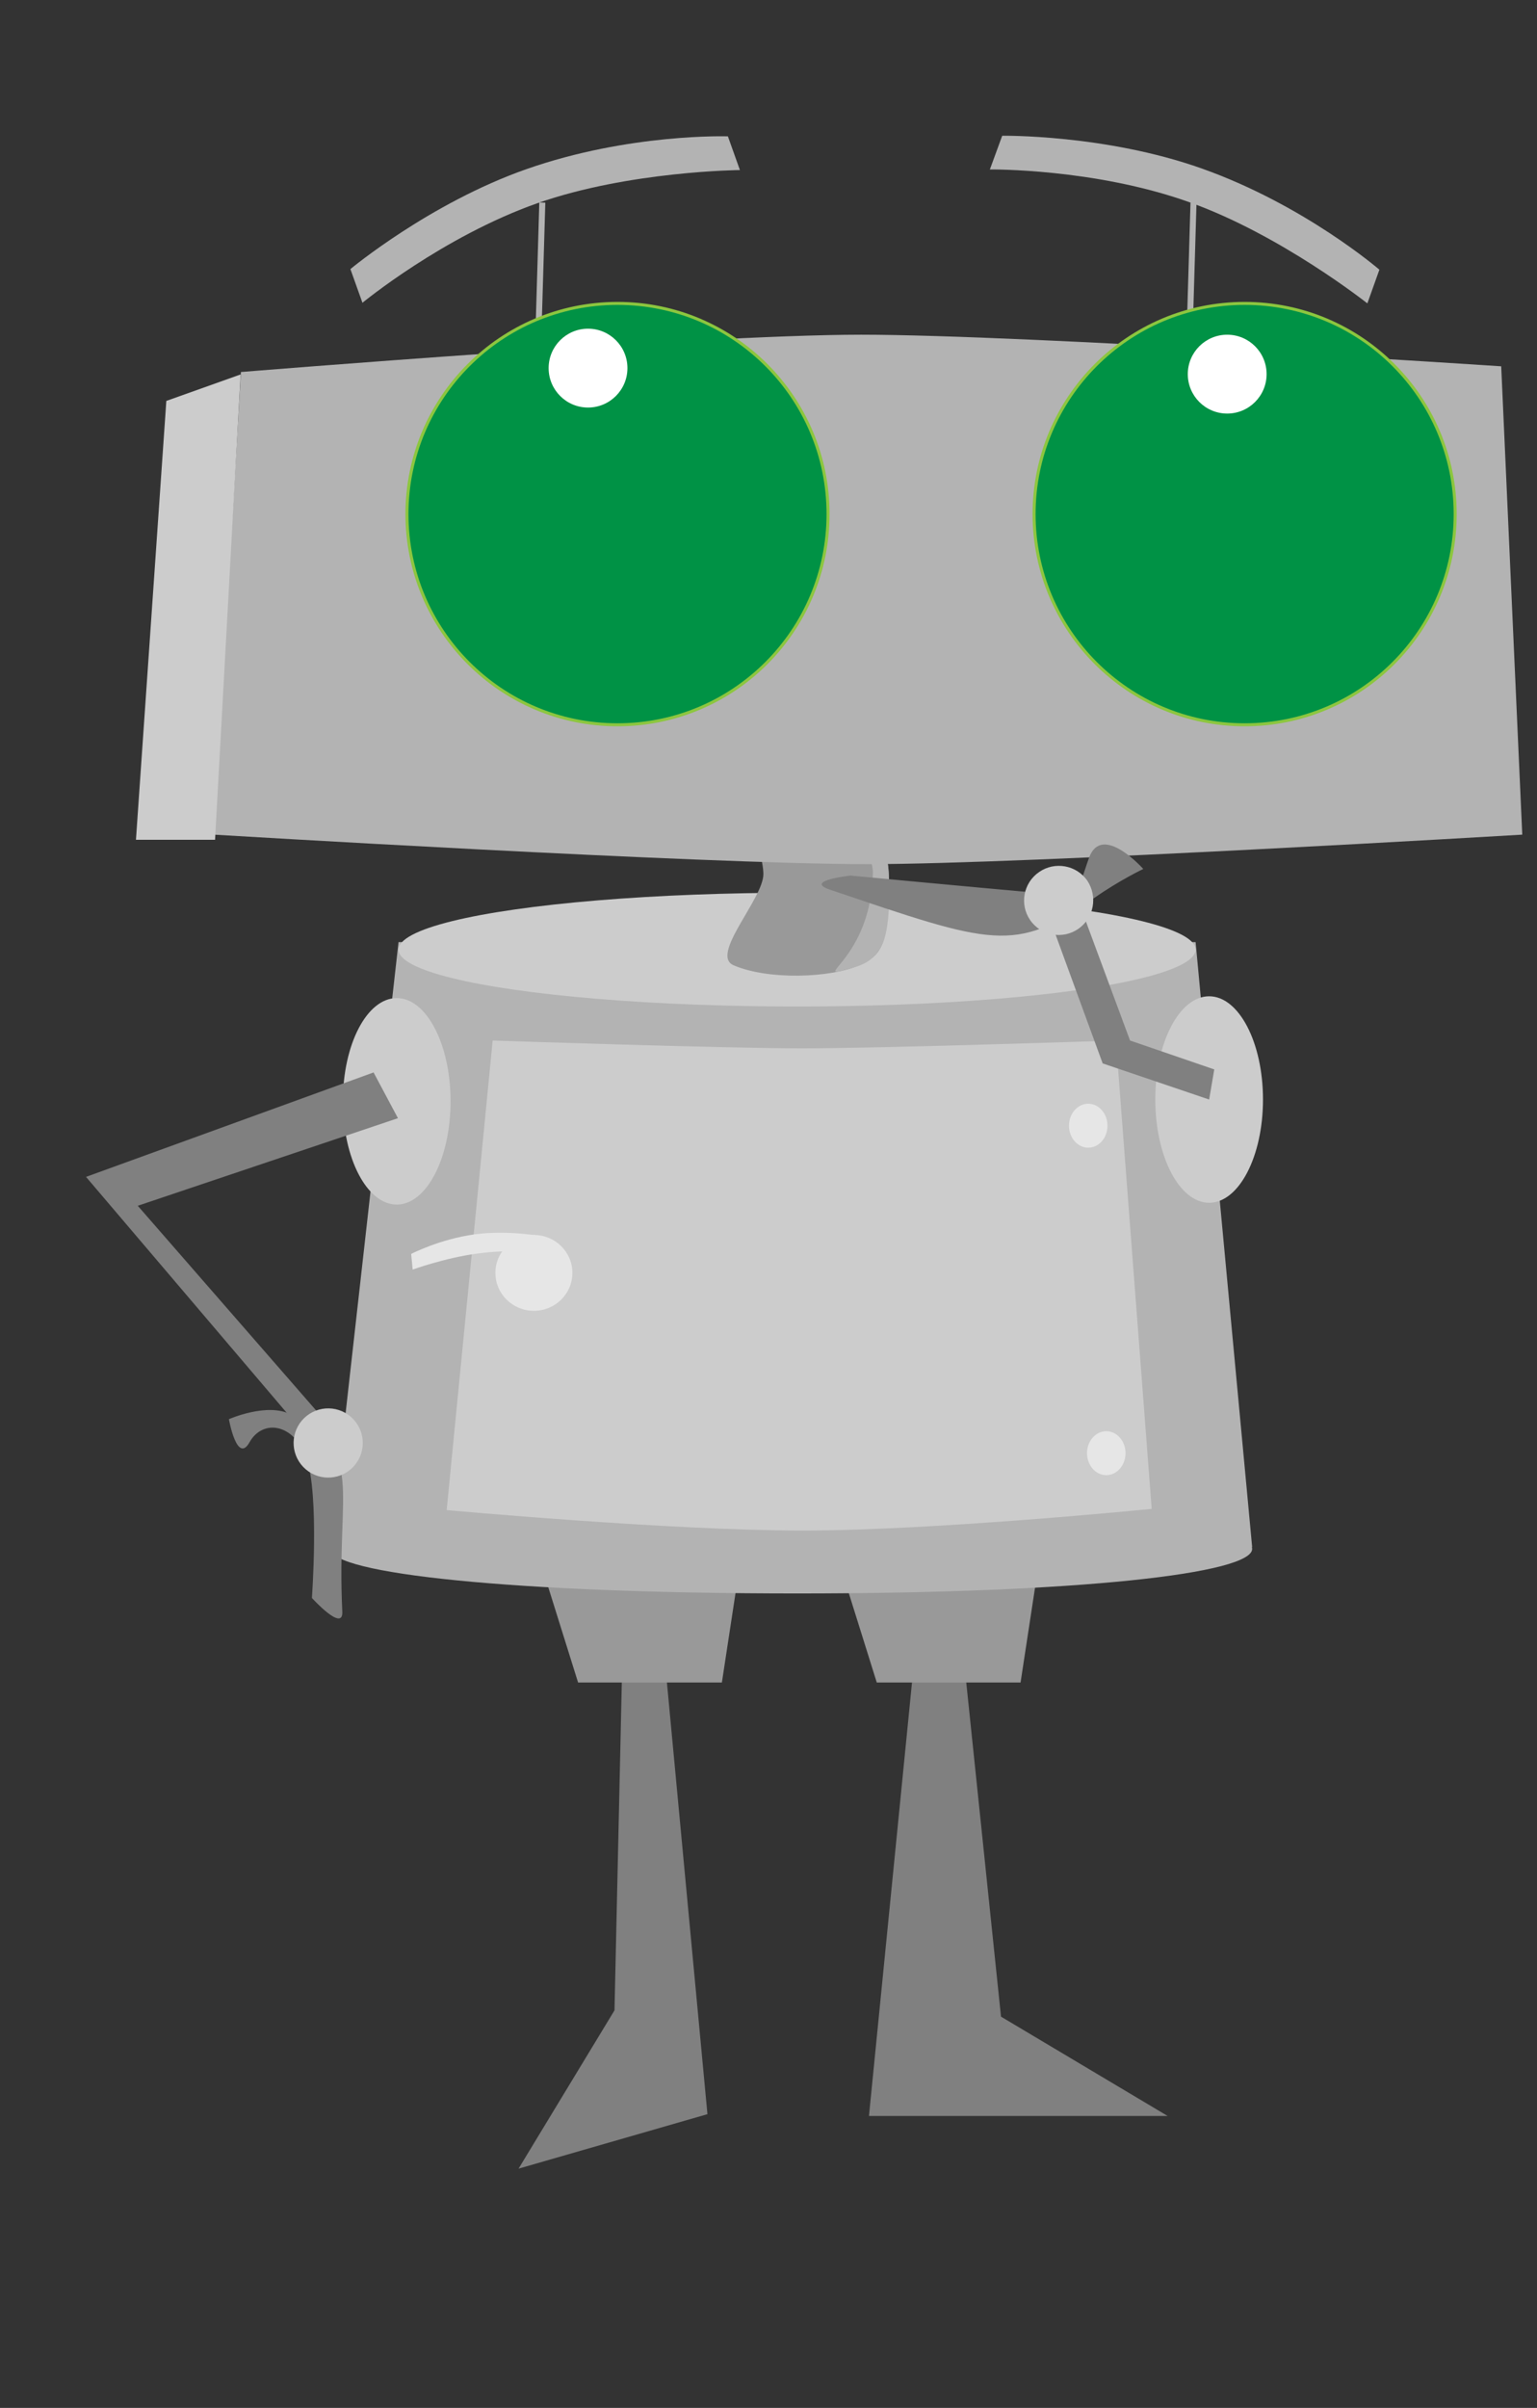 <?xml version="1.0" encoding="utf-8"?>
<!-- Generator: Adobe Illustrator 20.1.0, SVG Export Plug-In . SVG Version: 6.00 Build 0)  -->
<svg version="1.1" xmlns="http://www.w3.org/2000/svg" xmlns:xlink="http://www.w3.org/1999/xlink" x="0px" y="0px"
	 viewBox="0 0 511 800" style="enable-background:new 0 0 511 800;" xml:space="preserve">
<rect x="0" y="0" width="511" height="800" fill="#333333" stroke="none"/>
<style type="text/css">
	.st0{display:none;}
	.st1{display:inline;}
	.st2{fill:#A96704;}
	.st3{fill:#F4A20D;}
	.st4{fill:#FECD52;}
	.st5{fill:#614324;}
	.st6{fill:#3781E4;}
	.st7{fill:#F5D892;}
	.st8{fill:#8D3552;}
	.st9{fill:#FFFFFF;}
	.st10{fill:none;stroke:#000000;stroke-width:4;stroke-miterlimit:3;}
	.st11{fill:none;stroke:#B3B3B3;stroke-width:2;stroke-miterlimit:10;}
	.st12{fill:#808080;}
	.st13{fill:#999999;}
	.st14{fill:#B3B3B3;}
	.st15{fill:#CCCCCC;}
	.st16{fill:#009245;stroke:#8CC63F;stroke-miterlimit:10;}
	.st17{fill:#E6E6E6;}
</style>
<g id="Layer_1" class="st0">
	<g transform="matrix( 0.994, 0, 0, 0.994, 257.15,400) " class="st1">
		<g transform="matrix( 1, 0, 0, 1, 0,0) ">
			<g>
				<g id="Levity_0_Layer0_0_FILL">
					<path class="st2" d="M-54,169.8c2.3-5.3,4.9-10.4,7.9-15.5c2.1-3.6,4.4-7.1,7-10.7c-8.2,1.9-16.4,4.4-24.7,7.6
						c-7.1,2.7-13.3,5.5-18.6,8.3C-72.3,164.3-62.8,167.7-54,169.8 M-121.6,101.8c-0.2,0.2-0.5,0.4-0.7,0.6c-1.4,1.2-2.7,2.5-4,3.8
						c10.4,19.8,29.4,32,57,36.7c4.1-5,8.5-9.9,13-14.8c1-1,1.9-2.1,2.9-3.1c-20.7-0.1-39.9-10.9-57.6-32.6
						C-114.7,95.5-118.2,98.6-121.6,101.8 M-111,92.4c1-0.9,2-1.7,3-2.5c-8.6-7.9-12.9-19.3-13-34.3c-4.9,5.1-9.9,10.5-15,16.2
						c1.5,14,6.1,24.2,13.8,30.6c0.2-0.2,0.5-0.4,0.7-0.6C-118.2,98.6-114.7,95.5-111,92.4 M-64.5-101.8c-7.6-19-12.4-32.4-14.4-40
						c-1.9-7-3.1-13.7-3.7-20.3c-2.1-7.6-2.5-15.6-1-23.8c0.2-1.2,0.4-2.4,0.8-3.5c-2.4,3.1-9.3,10.3-20.4,21.4
						c-13.8,13.7-25.2,25.5-34.3,35.5c-1.4,1.5-2.8,3.1-4.2,4.6c-32.1,35.9-59.2,74-81.4,114.3c32.8,23.6,69.8,30.1,111,19.5
						c3.9-21,10.4-42.7,19.5-65c-9.1,22.3-15.6,44-19.5,65C-96.4-7.4-79.6-11.3-61.8-5.5c2.1-4.9,4.1-9.9,5.9-15
						c-0.1-0.1-0.1-0.3,0-0.6c0.2-0.3,0.3-0.5,0.3-0.6c4.6-12.8,5.7-26.5,3.2-40.9C-53.9-72.4-58-85.4-64.5-101.8 M49.4,157.1
						c-0.5,1.2-1,2.3-1.5,3.5c-2.8,6.1-6.3,12.1-10.5,18c1.4,0.6,2.5,1.7,3.3,3.3c8.3,0.1,17.4-0.5,27.5-1.8
						C64.4,170.2,58.2,162.6,49.4,157.1 M13.3,137.3c-0.7,1.3-1.2,4.4-1.4,9.3c2.3-1,6.8-2.2,13.3-3.6c8.1-1.8,14.3-2.7,18.7-2.7
						c-10.5-1.4-17.4-2.3-20.6-2.6C19.9,137.3,16.6,137.2,13.3,137.3 M44.9,127.8c-0.2,1.1-0.3,2.1-0.4,3.1
						c12.4,3.4,20.3,8.7,23.5,15.9c0.3-6.4,0.8-13.6,1.5-21.6c0-0.1,0-0.2,0-0.3c-4.6-6.8-11.7-11.6-21.2-14.6
						C46.8,116.7,45.6,122.5,44.9,127.8 M48.7,109.1c0.2-1,0.5-2,0.8-3c-10-7.8-23.7-11.5-41-11c-18,0.5-33.6,5.4-46.8,14.8
						c-5.2,5-10.2,10-15,15c-1,1-1.9,2.1-2.9,3.1c45.6-19.2,79.3-19.3,101.2-0.3c0.7-5.3,1.8-11.1,3.4-17.3
						C48.5,110,48.6,109.6,48.7,109.1z"/>
					<path class="st3" d="M-144.3,124.4c-1.3,1.4-2.6,2.9-3.8,4.3c16,20.4,34.6,33.6,55.9,39.5c11.7,3.2,24.2,4.3,37.5,3.2
						c0.2-0.6,0.5-1.1,0.7-1.6c-8.8-2.1-18.3-5.5-28.4-10.2c6.7-8.6,11.1-14.2,13.1-16.7c-27.6-4.7-46.6-16.9-57-36.7
						c-5.2,4.9-10.2,9.9-15,15C-142.3,122.3-143.3,123.3-144.3,124.4 M-136.1,71.8c-6.7,7.6-13.6,15.7-20.5,24.3
						c2.2,6.5,5.3,12.6,9.5,18.3c1.7,2.4,3.7,4.6,5.8,6.8c4.8-5.1,9.8-10.1,15-15c1.3-1.3,2.6-2.6,4-3.8
						C-130,96-134.6,85.8-136.1,71.8 M-57.3-322.7c-5.1,3.5-10.5,7.9-16.3,13.3c-0.7,0.6-1.4,1.2-2,1.9c-0.8,6.5-0.2,11.1,1.8,14
						c3.9,0.2,7.6,1.6,11.1,4.4c8.5-3.2,17.3-5.5,26.3-6.9c-1.9-13.1-1.7-26,0.5-38.5C-43.4-331.4-50.5-327.5-57.3-322.7
						 M44.5,130.9c-0.3,3-0.5,6.1-0.5,9.4c-4.4,0-10.6,0.9-18.7,2.7c-6.6,1.5-11,2.7-13.3,3.6c6.9,0.3,13.9,1.4,21.1,3.5
						c7,2,12.5,4.3,16.3,7c8.8,5.5,15,13.1,18.7,22.9c-1-4.9-1-15.9-0.1-33.1C64.8,139.6,57,134.3,44.5,130.9 M44.5,130.9
						c0.1-1,0.2-2.1,0.4-3.1C23,108.9-10.7,109-56.3,128.1c-4.5,4.9-8.9,9.8-13,14.8c-2.1,2.5-6.4,8.1-13.1,16.7
						c5.3-2.9,11.5-5.6,18.6-8.3c8.3-3.2,16.5-5.7,24.7-7.6c3.2-0.8,6.6-1.5,10-2.1c12.4-2.4,26.6-3.8,42.5-4.2
						c3.2-0.1,6.6,0,10.1,0.4c3.2,0.3,10.1,1.2,20.6,2.6C44,137.1,44.2,133.9,44.5,130.9 M64.9,61.3c-4.1,10.6-7.4,19.5-9.9,26.8
						c-2.2,6.4-4,12.4-5.5,18c-0.3,1-0.6,2-0.8,3c-0.1,0.4-0.2,0.9-0.3,1.3c9.5,3,16.6,7.8,21.2,14.6c0.3-4.8,0.7-9.9,1.2-15.3
						c3.4-39.9,4.4-63.9,3.2-72C73.7,38.5,70.7,46.3,64.9,61.3 M74,37.7c0.7-1.8,1-3.7,0.8-5.7C70,38.6,62.1,44.6,51.1,49.9
						c-12.3,6-25,9.2-38.1,9.7c-15.6,0.6-29.9-2.9-42.8-10.4c-15.2-8.9-27.7-23-37.5-42.4c-10.2,7.5-24.8,20.3-43.6,38.6
						c-3.4,3.2-6.7,6.6-10.1,10.1c0.1,15,4.4,26.4,13,34.3C-92.7,77-75.7,64.8-57.3,53.2C-75.7,64.8-92.7,77-108.1,89.9
						c-1,0.8-2,1.6-3,2.5c17.7,21.7,36.9,32.5,57.6,32.6c4.8-5.1,9.8-10.1,15-15c4.4-4.2,8.9-8.3,13.6-12.3
						c22.4-19.5,41-32,55.8-37.4C16.2,65.6-2.4,78.1-24.7,97.6c-4.7,4.1-9.2,8.2-13.6,12.3c13.2-9.4,28.8-14.3,46.8-14.8
						c17.3-0.5,31,3.2,41,11c1.5-5.6,3.3-11.6,5.5-18c2.5-7.3,5.8-16.2,9.9-26.8C70.7,46.3,73.7,38.5,74,37.7 M57.2-182.9
						L57.2-182.9c-1.5-0.8-2.7-1.4-3.8-1.9c-5.2-2.3-9.8-3.8-13.8-4.4c-5.4,1.2-11.1,1.5-17.2,1c-1.1-0.1-2.1-0.2-3.1-0.4
						c-1.7,6.4-1.3,13.4,1.3,21.1c-2.6-7.6-3-14.6-1.3-21.1c-10-1.3-21-5.3-32.9-11.9c-4.3-2.4-8-4.6-11.2-6.8
						c-3.2-2.2-5.9-4.2-8.1-6.2c0.6,1.7,1.3,3.8,2.1,6.3l3.2,9.2l-3.2-9.2c-3,0.1-7.9,0.4-14.6,0.8c-3.4,0.2-6.2,0.4-8.6,0.5
						c5.3,1.3,10.3,4,15,8.1c5.3,4.6,15.7,15.1,31.1,31.5c16.5,17.7,29.4,32.2,38.7,43.7c2.7,1.9,5.5,3.8,8.2,5.8
						c5.3-8.3,9.3-15.4,11.8-21.3C55.3-148.4,57.4-163.4,57.2-182.9 M91-302.6l-2.6-2.1l-3.7-2.8c-12.3-8.9-27.2-15.9-44.8-21
						c-26.7-7.9-52-9.9-75.9-6c-2.2,12.5-2.4,25.4-0.5,38.5c17.7,13.4,36.7,24.1,57,32L48-285.1c0-4.9-0.2-10.4-0.7-16.5
						c0.5,6.1,0.7,11.6,0.7,16.5c4,8.6,7.2,17.1,9.5,25.4c9,0.6,17.9,0,26.6-1.9l6.9-1.8l2.5-0.8l1.9-4c3.7-8.2,5.8-16.2,6.3-24
						C98.5-296,94.9-299.4,91-302.6 M3.2-317.7c0.9,3.3,1.1,7.3,0.7,11.9c-0.5,4.7-1.6,8.6-3.1,12c-1.6,3.3-3.3,4.9-5.1,4.9
						c-1.8,0-3.1-1.6-4-4.9c-0.9-3.3-1.1-7.3-0.6-12c0.4-4.7,1.4-8.6,3-11.9s3.3-4.9,5.1-4.9C1-322.6,2.3-321,3.2-317.7 M59.4-298.9
						c1.6-3.3,3.3-4.9,5.1-4.9c1.8,0,3.1,1.6,4,4.9c0.9,3.3,1.1,7.3,0.7,12c-0.5,4.7-1.6,8.6-3.2,12c-1.6,3.3-3.3,4.9-5.1,4.9
						c-1.8,0-3.1-1.6-4-4.9c-0.9-3.3-1.1-7.3-0.6-12C56.8-291.7,57.8-295.6,59.4-298.9 M85.9-326.1c-0.2-1-0.5-1.9-0.7-2.8
						c-1.1-4-3-8.9-5.7-14.9c-2.9-2-6.2-3.8-10.1-5.5c-8.2-3.5-18.6-6.3-31.4-8.4c-2.5-0.4-4.9-0.8-7.3-1c-13.9-1.8-25.9-1.8-36.2,0
						c-1.9,0.3-3.7,0.7-5.5,1.1c-6.6,1.7-12.3,3.9-17.3,6.6c-5.2,2.8-11.7,8.5-19.5,17.1c-3,3.3-6.1,6.9-9.5,11
						c6.8-4.7,13.9-8.7,21.3-11.8c23.9-3.9,49.2-1.9,75.9,6c17.6,5.2,32.5,12.2,44.8,21l3.7,2.8l-0.1-2.3l-0.1-2.6
						C87.8-315.9,87-321.4,85.9-326.1 M54.6-330.5c11.4-12.4,19.5-8,24.3,13C74.1-338.5,66-342.9,54.6-330.5 M-6.6-340.7
						c19.7-13.1,31.2-11.9,34.4,3.8C24.6-352.5,13.1-353.8-6.6-340.7z"/>
					<path class="st4" d="M-141.3,121.2c-2.1-2.2-4-4.5-5.8-6.8c-1.2,7.4-2.8,12.8-4.8,16.3c-1.5,2.7-4.9,6.6-10.2,11.6
						c-9.8,9.3-18.4,20.1-25.9,32.4c-7.5,12.4-14.6,32.1-21.2,59.3c-1.7,6.9-3.4,14.3-5.2,22.1c-1.3,5.7-2.6,11.6-3.9,17.8
						c1.3-6.2,2.6-12.1,3.9-17.8c-7,3.2-12,7.9-15,14c-2.1,4.2-3.8,11.1-5.3,20.9c-1.1,7.5-2,15-2.9,22.4
						c-1.4,11.5-2.1,19.5-2.1,24.2c0,19.7,4.8,35.5,14.3,47.5c4,5,8.6,8.9,13.8,11.6c4.8,2.6,9.6,3.9,14.4,3.9
						c6.9,0,12.1-1.9,15.6-5.6c2.6-2.7,3.9-5.8,3.9-9.3c0-1.6-0.4-4-1.3-7.2c-1.2-4.2-2.2-7.7-2.9-10.5c-2.8-11.1-4.3-22.6-4.3-34.4
						c0-18,3.4-35,10.3-51.2c7.4-17.4,20.6-38.6,39.8-63.8c4.4-5.8,10.9-13.4,19.3-22.9c11.7-13,18.6-20.7,20.6-23.1
						c1.3-1.5,2.5-2.9,3.7-4.4c-21.3-5.9-39.9-19.1-55.9-39.5c1.3-1.4,2.6-2.9,3.8-4.3C-143.3,123.3-142.3,122.3-141.3,121.2
						 M-35.1-377c3.9-2.7,8.1-5.3,12.7-7.6c-3-2.2-8.1-3.9-15.2-5.1c-7.4-1.3-13.3-1.4-17.8-0.4c-9.1,8-16.4,18.9-21.8,32.6
						c-5.5,13.7-8.4,25.3-8.8,34.8c-0.4,9.5-0.3,16.9,0.1,22.3c0.5,5.8,0.8,9.5,1.1,11.3c1.6-2.2,3.8-3.6,6.8-4.2
						c1.4-0.2,2.8-0.3,4.1-0.3c-2-2.9-2.6-7.5-1.8-14c0.7-0.6,1.3-1.3,2-1.9c1.3-9.9,3-18.1,5.1-24.6c2.3-7.3,5.4-13.7,9.3-19.2
						c0.9-1.3,1.9-2.6,2.9-3.9C-49.4-365.2-42.4-371.9-35.1-377 M12,146.6c0.2-5,0.7-8.1,1.4-9.3c-15.9,0.4-30.1,1.8-42.5,4.2
						c-3.4,0.7-6.8,1.4-10,2.1c-2.6,3.5-4.9,7.1-7,10.7c-3,5.1-5.6,10.2-7.9,15.5c-0.2,0.5-0.5,1.1-0.7,1.6
						c-5.5,13.2-8.7,27-9.5,41.5c-0.2,3.7,0.6,7.3,2.6,10.9c2,3.7,5,6.8,8.8,9.5c8.9,6.2,19.9,8.4,33,6.6c1.1-0.2,3.2-0.5,6.5-1
						c2.6-0.4,5.5-1.2,8.8-2.2c5.1-1.6,9.9-3.8,14.3-6.6c-4.5,2.8-9.2,5-14.3,6.6c-3.3,1-6.2,1.8-8.8,2.2c0.2,6.8-2.7,15.8-8.9,26.9
						c-6.1,11.2-10.3,19.1-12.5,23.8c-2.3,4.7-1.9,9,1,13c2.9,4,8.8,6,17.7,6c7.1,0,13.8-1.9,20.3-5.5c7.3-4.1,13.7-10.3,19.1-18.5
						C36.5,265,43,236,43,197.7c0-6.1-0.5-10.6-1.5-13.6c-0.3-0.8-0.6-1.5-0.9-2.2c-0.8-1.5-1.9-2.6-3.3-3.3c-0.8,1-1.5,2.1-2.3,3.1
						c-1.2,1.5-2.4,2.9-3.6,4.4C24.3,194.5,16.5,201.4,8,207c-9.1,6-18.2,9.9-27.2,11.6c9-1.7,18.1-5.6,27.2-11.6
						c8.5-5.6,16.3-12.6,23.4-20.9c1.2-1.5,2.4-2.9,3.6-4.4c0.8-1,1.6-2.1,2.3-3.1c4.2-5.8,7.7-11.8,10.5-18
						c0.5-1.2,1.1-2.4,1.5-3.5c-3.8-2.7-9.3-5-16.3-7C25.9,148.1,18.9,146.9,12,146.6 M163.9,43c0.1,0.9,0.1,1.7,0.2,2.4
						c0.1,0.8,0.1,1.7,0.1,2.5c1.4,7.3,2.2,11.7,2.4,13.3c1.1,7,1.6,13.9,1.6,20.7c0,14.7-2.1,27.7-6.4,38.8c-1.5,3.9-3.2,7.3-5,10
						c-0.2,0.2-0.3,0.4-0.4,0.6c0.2,0.1,0.5,0.3,0.8,0.4c1.3,0.6,2.8,0.9,4.6,0.9c4.2,0,8-2.9,11.4-8.7c3.3-5.7,5-12,5-18.7
						c0-9.1-1.9-20.6-5.8-34.4C169.9,62.6,167.2,53.4,163.9,43 M164.2,47.9c0,0.2,0,0.3,0.1,0.5c0,1.3,0.1,2.5,0.1,3.6
						c0,18.3-3.6,34-10.6,47.3c-6.3,11.8-13.3,18.1-21.1,19.1c-2.7,4.8-4.1,9.5-4.1,13.9c0,5.3,4.2,8,12.4,8c6,0,11.1-3,15.4-9.1
						c0.1-0.2,0.3-0.4,0.4-0.6c1.8-2.8,3.5-6.1,5-10c4.3-11.1,6.4-24.1,6.4-38.8c0-6.9-0.5-13.8-1.6-20.7
						C166.5,59.6,165.6,55.2,164.2,47.9 M79.7-0.3c1-6.2,1.8-12.2,2.6-18.1c-19-16.7-39.6-31.7-61.8-45.1
						c-30.2-18.2-54.3-36.2-72.3-53.9c-16.4-16.1-26.6-30.7-30.5-43.8c-0.1-0.3-0.2-0.6-0.3-0.8c0.6,6.6,1.9,13.3,3.7,20.3
						c2,7.7,6.8,21,14.4,40c6.5,16.4,10.6,29.4,12.2,39.1c2.5,14.5,1.4,28.1-3.2,40.9c0,0.1-0.2,0.3-0.3,0.6c-0.1,0.3-0.2,0.5,0,0.6
						C-45-5.7-32.3,5.4-17.9,12.8C-5.3,19.3,7.9,22.7,21.8,23c12.4,0.2,24-1.9,34.8-6.5C66.9,12.2,74.6,6.6,79.7-0.3 M30.6-122.5
						c2.2,2.8,4.5,5.5,6.6,8.3c3.1,4,6.1,8,9.1,11.9c-3-4-6-7.9-9.1-11.9C35.1-117,32.9-119.7,30.6-122.5
						C21.3-134,8.4-148.6-8.1-166.2c-15.4-16.4-25.8-26.9-31.1-31.5c-4.8-4.1-9.8-6.8-15-8.1c-0.9-0.2-1.7-0.4-2.6-0.6
						c-6.5-1.1-12.5,0.1-17.8,3.4c-3.8,2.4-6.5,7-8.2,13.7c-0.3,1.1-0.6,2.2-0.8,3.5c-1.5,8.2-1.2,16.1,1,23.8
						c0.1,0.3,0.2,0.6,0.3,0.8c4,13.1,14.1,27.7,30.5,43.8c18.1,17.7,42.2,35.7,72.3,53.9c22.2,13.4,42.8,28.4,61.8,45.1
						c4.5,4,8.9,8,13.3,12.1c14.3,13.2,26.9,40.6,37.7,82c0.7-1.6,1.4-3.2,2.1-4.9c4.5-10.9,6.5-23.1,5.9-36.7
						c0.5,13.6-1.4,25.8-5.9,36.7c-0.7,1.7-1.4,3.3-2.1,4.9c-3.6,8.5-6.8,15-9.4,19.7c-3.1,5.5-4.8,9.6-5,12.3
						c-0.2,2.6,0.9,5.1,3.1,7.4c2.2,2.3,5,3.4,8.4,3.4c0.7,0,1.4,0,2.1-0.1c7.8-1,14.9-7.3,21.1-19.1c7.1-13.3,10.6-29.1,10.6-47.3
						c0-1.2,0-2.4-0.1-3.6c0-0.2-0.1-0.4-0.1-0.5c0-0.8-0.1-1.6-0.1-2.5c0-0.7-0.1-1.5-0.2-2.4c-0.3-3.5-0.9-7.8-1.8-13.1
						c-1-6.2-1.5-9.4-1.5-9.6c0-1.9,0.3-3.4,0.9-4.4c1.1-1.8,3.2-2.7,6.3-2.7c2.8,0,5.2,0.9,7.2,2.5c1.2,1,2.8,2.9,4.9,5.6
						c4.8,5.4,11.5,8.3,20,8.7c8.5,0.4,14.7-0.9,18.6-3.9c3.9-3,5.7-5.9,5.4-8.6c-0.3-2.8-1.9-4.9-4.9-6.3s-7.2-2.8-12.5-4.1
						c-5.3-1.3-11-3.4-17-6.4c-6-3-10-5.5-12-7.4c-3.7-3.8-7-7.1-9.9-9.9c-5.5-5.2-10.4-9.3-14.7-12.3c-8.2-5.6-14.5-9.1-18.8-10.5
						c-3.3-1.1-7.7-1.7-13.1-1.8c-1.7,0-4.7,0.2-8.9,0.8c4.2-0.6,7.2-0.8,8.9-0.8c-11.1-12.6-22.5-24.4-34.2-35.4
						c-15.4-14.6-31.3-27.9-47.8-39.8C36.1-118.6,33.4-120.6,30.6-122.5 M57.2-183L57.2-183c0.2,19.6-1.9,34.6-6.5,45
						c-2.6,5.9-6.5,13-11.8,21.3c16.5,12,32.4,25.2,47.8,39.8c0.1-10-0.3-19.3-1.1-27.8C82.5-136.8,73.1-162.9,57.2-183
						 M230.1-303.5c-2.6-0.3-6.2,1.4-10.9,4.9c-4.7,3.5-7.8,6.3-9.4,8.3c-1.6,2-3.2,4.2-4.6,6.8c-1.4,2.5-2.1,5.9-2.1,10.2
						c0,1.6,0.5,5.3,1.6,11c0.3,1.1,0.7,1.7,1.1,1.7c0.1,0,0,0.6-0.3,2c0.3-1.3,0.9-3,1.6-5.1c1.5-4.2,3.5-8.7,5.9-13.5
						c4-7.8,8.4-11.7,13.2-11.8c4.8-0.1,10,2.4,15.6,7.5c5.6,5.1,9.2,9.9,10.7,14.6c0-0.2-0.1-0.5-0.2-1c-0.1-0.5-0.4-1.9-0.9-4.4
						c-0.5-2.4-1-4.4-1.4-5.9c-0.4-1.5-1.1-3.1-2.1-4.8c-1-1.7-1.8-3.1-2.6-4.1c-0.6-0.8-2.6-3.6-6.1-8.5S232.7-303.3,230.1-303.5
						 M218.7-311.7c-1.8,1.8-3.5,3.7-5.2,5.9c-8.2,10.3-12.3,19.7-12.3,28.2c0,0.7,0.2,1.6,0.6,2.5c0.4,0.8,0.8,1.4,1.2,1.7
						c0-4.3,0.7-7.7,2.1-10.2c1.4-2.5,3-4.8,4.6-6.8c1.6-2,4.7-4.8,9.4-8.3c4.7-3.5,8.3-5.2,10.9-4.9c2.6,0.3,5.6,2.9,9.1,7.8
						s5.6,7.7,6.1,8.5c-2.2-10.5-4-18.1-5.3-22.9c-1.4-4.8-3.7-7.5-6.9-8.2c-3.3-0.7-6.1-0.2-8.4,1.6
						C222.3-315,220.3-313.3,218.7-311.7 M202-320.3c-0.1,0.5-0.2,2.1-0.4,4.9c-0.1,2.2-0.4,4-0.8,5.4c-1.1,4.2-2,7.1-2.5,8.6
						c-0.7,1.8-4,10.8-9.9,26.8c-0.6,2.4-1.4,7.4-2.3,15.1c-1,8.5-1.2,13.7-0.7,15.6c0.5,1.8,1.8,4.8,4,9.1
						c1.3,2.4,3.3,6.4,6.1,11.9c5.1,10.4,6.9,17.2,5.3,20.6c-5.8,10-11.7,19.4-17.8,28c-7.4,10.4-13.7,17.8-19.1,22.4
						c-12.5-0.6-20.5-1-24.1-1.3c-9.1-0.7-15.9-1.6-20.2-2.8c-1.1-0.3-2.3-0.6-3.4-0.9c-10.8-3.2-22.6-8-35.5-14.3
						c-10.3-5.4-18.1-9.4-23.6-11.9c15.9,20.1,25.3,46.2,28.3,78.4c16.7,5.1,33.7,8.3,51.1,9.4c15.9,1,30.3,0.4,43.3-1.8
						c6.8-1.2,17.5-11.6,32.1-31.2c14.9-20,26.8-40.2,35.6-60.6c1.6-5.5,2.9-10.1,3.7-14c1.9-9.2,2.9-21.4,2.9-36.5
						c0-9-0.6-18.2-1.8-27.6c-1.5-4.7-5.1-9.5-10.7-14.6c-5.6-5.1-10.8-7.6-15.6-7.5c-4.8,0.1-9.2,4-13.2,11.8
						c-2.4,4.8-4.4,9.3-5.9,13.5c-0.8,2.1-1.3,3.8-1.6,5.1c-0.8,4.2-1.3,7.7-1.3,10.3c-0.1,3.3,0,5.2,0.3,5.6
						c0.7-3.6,3-8.6,6.9-15.1c3.7-6,6.9-9.5,9.8-10.4c0.2-0.1,0.4-0.1,0.7-0.1c3-0.6,6.5-0.1,10.6,1.3c4.1,1.4,8.3,4.4,12.6,9.2
						c-4.3-4.8-8.5-7.8-12.6-9.2c-4.1-1.4-7.7-1.8-10.6-1.3c-0.2,0-0.5,0.1-0.7,0.1c-2.8,0.9-6.1,4.4-9.8,10.4
						c-4,6.5-6.3,11.6-6.9,15.1c-0.3,1.4-0.4,2.7-0.4,3.9c0,2.8,0.8,5.1,2.4,6.8c1.6,1.7,3.5,2,5.7,1c2.2-1,5.6-4.4,10.4-10.2
						c2.1-2.6,4.3-4.7,6.6-6.3c2-1.4,3-1.8,3-1.1c0,0.2-2.1,3.3-6.2,9.4c-4.5,6.6-7.4,11.3-8.7,14.1c-3.3,7.4-2.5,16.5,2.4,27.3
						c-4.9-10.9-5.6-20-2.4-27.3c1.3-2.8,4.2-7.5,8.7-14.1c4.2-6.1,6.3-9.2,6.2-9.4c0-0.6-1-0.3-3,1.1c-2.3,1.6-4.5,3.6-6.6,6.3
						c-4.8,5.8-8.2,9.2-10.4,10.2c-2.2,1-4.1,0.7-5.7-1c-1.6-1.7-2.4-4-2.4-6.8c0-1.2,0.1-2.5,0.4-3.9c-0.3-0.4-0.4-2.3-0.3-5.6
						c0-2.6,0.5-6.1,1.3-10.3c0.3-1.3,0.4-2,0.3-2c-0.4,0-0.8-0.6-1.1-1.7c-1.1-5.7-1.6-9.4-1.6-11c-0.4-0.3-0.8-0.9-1.2-1.7
						c-0.4-0.9-0.6-1.8-0.6-2.5c0-8.5,4.1-17.9,12.3-28.2c1.7-2.2,3.4-4.1,5.2-5.9c-0.1-3.2-1.3-6.3-3.6-9.1c-2.4-3-5-4.6-7.8-4.6
						C204.3-325.3,202.5-323.7,202-320.3z"/>
					<path class="st5" d="M-73.6-309.4c5.8-5.4,11.3-9.8,16.3-13.3c3.4-4.1,6.5-7.7,9.5-11c0-12.2-3.8-18.7-11.4-19.5
						c-3.9,5.5-7,11.9-9.3,19.2C-70.6-327.5-72.3-319.3-73.6-309.4 M-77.2-357.5c5.5-13.7,12.8-24.6,21.8-32.6
						c-9.9,0.1-19.1,0.8-27.6,2c-12.4,1.8-23.3,6.1-32.7,13c-9.2,6.8-17.9,16.6-25.9,29.6c-11.3,18.2-19.9,37.4-25.8,57.6
						c-5.8,19.8-8.8,40.1-9.1,60.8c-26.6,5.8-52.5,9-77.7,9.5c10.9,11.6,21.2,21.3,30.7,29.1c11.3,9.2,24.7,18.3,40.3,27.4
						c-0.6,1.3-1.2,2.6-1.8,3.8c-9.1,19.7-19.3,38.5-30.5,56.4c29.7-4.9,54.3-14,73.7-27.1c1.4-1.5,2.8-3.1,4.2-4.6
						c9.1-10,20.5-21.8,34.3-35.5c11.2-11.1,18-18.3,20.4-21.4c1.7-6.7,4.4-11.3,8.2-13.7c5.4-3.4,11.3-4.5,17.8-3.4
						c0.9,0.1,1.7,0.3,2.6,0.6c2.4-0.1,5.2-0.3,8.6-0.5c6.8-0.4,11.7-0.7,14.6-0.8c-0.8-2.4-1.5-4.5-2.1-6.3c-1-0.9-1.8-1.7-2.6-2.6
						c-4.4-4.8-8-9.5-10.7-13.9c-2.8-4.6-4.9-9.3-6.2-14.1c-0.9,0.3-2.1,0.4-3.7,0.5c-3.1,0.1-6.4-0.3-9.8-1.2
						c-4.7-1.3-8.7-3.8-12.2-7.4c-2.9-3.1-5.1-6.8-6.6-11c-2-5.7-2.9-11.2-2.6-16.7c0.2-3.9,1.1-6.9,2.8-9.1
						c-0.3-1.8-0.6-5.5-1.1-11.3c-0.4-5.4-0.5-12.9-0.1-22.3C-85.7-332.2-82.7-343.8-77.2-357.5 M-163.3-175.7
						c-0.9,1.4-1.7,2.7-2.6,4.1c-2.9,4.4-6.1,8.7-9.5,12.9c6.3,1.2,12.7,2,19.1,2.4c0.6,0,1.3,0.1,1.9,0.1c12.1,0.6,24.4-0.2,37-2.5
						c-12.6,2.3-24.9,3.1-37,2.5c-0.6,0-1.3-0.1-1.9-0.1c-6.4-0.4-12.8-1.2-19.1-2.4c3.4-4.1,6.6-8.4,9.5-12.9
						C-165.1-173-164.2-174.3-163.3-175.7c0.1-0.2,0.2-0.4,0.4-0.6c6-9.8,11-20.3,15-31.5c-4,11.2-9,21.7-15,31.5
						C-163.1-176.1-163.2-175.9-163.3-175.7 M-7.3-373.6c-2.6-5.7-6.3-10-11.1-12.9c-1.3,0.6-2.6,1.2-3.9,1.8
						c-4.6,2.3-8.9,4.9-12.7,7.6c-7.3,5.2-14.3,11.8-21.1,19.9c-1,1.2-2,2.5-2.9,3.9c7.6,0.8,11.4,7.3,11.4,19.5
						c7.9-8.6,14.4-14.3,19.5-17.1c5-2.7,10.7-4.9,17.3-6.6c1.8-0.4,3.6-0.8,5.5-1.1C-4.2-363-4.8-368-7.3-373.6 M72.8-212.4
						c-1.7,2.4-3.6,4.7-5.6,6.8c-7.9,8.6-17.2,14-27.7,16.3c4,0.7,8.6,2.2,13.8,4.4c1.1,0.5,2.4,1.1,3.8,1.8
						c5.5,2.6,13.4,6.6,23.6,11.9c12.9,6.4,24.7,11.1,35.5,14.3c1.1,0.3,2.3,0.6,3.4,0.9c8.2-5.9,16.2-12.2,23.8-19
						c-22.9-0.8-46.7-5.1-71.4-13.1C71.7-195.6,71.9-203.8,72.8-212.4 M88.4-307c0.9,0.1,2.5,0.2,4.8,0.2c3.6,0.1,7.1-0.1,10.5-0.4
						c10.8-1,18.9-3.6,24.3-7.9c7.6-5.9,12.2-13.7,13.8-23.4c1.2-7.1,0.9-12.6-0.8-16.6c-3.2,10.4-8.6,19.6-16.2,27.5
						c-3.8,3.9-9.1,7.5-16,10.9c-6.6,3.2-13.4,5.6-20.4,7.1L88.4-307 M121-349.3c0.2-11.4-3.4-21.3-10.9-29.4
						c3.6,10.7,2.5,21.8-3.3,33.2c-2.5,4.9-5.6,9.1-9.3,12.6c-3.8,3.5-7.6,5.8-11.5,6.9c1.1,4.7,1.9,10.2,2.4,16.4
						c0.2-0.1,2-0.9,5.5-2.5c4-2.1,7.7-4.4,11.1-7.1C115.5-327.7,120.8-337.7,121-349.3 M110.1-378.8c-1.5-1.6-3.2-3.2-5-4.7
						c-8.9-7.4-20.5-12.4-34.9-14.9c7.3,5.2,10.7,13.2,10.4,24.1c-0.3,10.7-4,19.1-11.2,25.1c3.9,1.7,7.2,3.5,10.1,5.5
						c2.7,6,4.6,11,5.7,14.9c0.2,0.9,0.5,1.8,0.7,2.8c3.9-1.1,7.8-3.4,11.5-6.9c3.7-3.5,6.8-7.7,9.3-12.6
						C112.7-357,113.8-368.1,110.1-378.8 M70.2-398.4c-3.4-0.6-7-1.1-10.7-1.4c-12.4-1.1-24-0.9-34.9,0.6
						c7.4,2.6,11.6,8.4,12.6,17.4c0.9,8.6-1.2,16.3-6.5,23.1c2.4,0.3,4.8,0.6,7.3,1c12.8,2.1,23.2,4.9,31.4,8.4
						c7.2-6,10.9-14.4,11.2-25.1C81-385.2,77.5-393.2,70.2-398.4 M24.6-399.2c-0.1,0-0.2,0-0.3,0c-12,1.7-24.3,5-36.8,10.1
						c-2.1,0.8-4.1,1.7-6,2.6c4.8,2.9,8.5,7.2,11.1,12.9c2.5,5.6,3.2,10.6,1.9,15c10.3-1.8,22.3-1.8,36.2,0
						c5.3-6.8,7.4-14.5,6.5-23.1C36.2-390.8,32-396.6,24.6-399.2z"/>
					<path class="st6" d="M74.8,32c1.1-8.1,2.3-16.4,3.8-25c0.4-2.5,0.8-4.9,1.1-7.3c-5.1,6.9-12.8,12.5-23,16.8
						c-10.8,4.6-22.4,6.8-34.8,6.5C7.9,22.7-5.3,19.3-17.9,12.8C-32.3,5.4-45-5.7-55.8-20.5c-1.9,5.1-3.8,10.1-5.9,15
						c-1.8,4.2-3.7,8.3-5.6,12.3c9.8,19.4,22.3,33.5,37.5,42.4c12.9,7.5,27.2,11,42.8,10.4c13.1-0.5,25.8-3.8,38.1-9.7
						C62.1,44.6,70,38.6,74.8,32z"/>
					<path class="st7" d="M57.5-259.7c-2.3-8.3-5.5-16.8-9.5-25.4c0,13.1-1.2,25-3.5,35.6c2.3-10.7,3.5-22.6,3.5-35.6L20.5-264
						c-20.3-8-39.3-18.6-57-32c-9,1.4-17.8,3.7-26.3,6.9c0.5,0.4,1,0.8,1.5,1.3c3.7,3.4,6.3,6.9,7.7,10.8c-1.5-3.8-4-7.4-7.7-10.8
						c-0.5-0.5-1-0.9-1.5-1.3c-3.6-2.8-7.3-4.3-11.1-4.4c-1.3-0.1-2.7,0-4.1,0.3c-3,0.6-5.3,2-6.8,4.2c-1.6,2.2-2.6,5.3-2.8,9.1
						c-0.3,5.5,0.6,11,2.6,16.7c1.5,4.3,3.7,7.9,6.6,11c3.4,3.7,7.5,6.2,12.2,7.4c3.4,0.9,6.7,1.3,9.8,1.2c1.6-0.1,2.8-0.2,3.7-0.5
						c1.4,4.8,3.5,9.5,6.2,14.1c2.7,4.4,6.3,9.1,10.7,13.9c0.8,0.8,1.6,1.7,2.6,2.6c2.2,2,4.9,4,8.1,6.2c3.2,2.1,6.9,4.4,11.2,6.8
						c11.9,6.6,22.9,10.6,32.9,11.9c1,0.1,2.1,0.3,3.1,0.4c6.1,0.5,11.8,0.2,17.2-1c10.5-2.3,19.8-7.7,27.7-16.3
						c2-2.1,3.8-4.4,5.6-6.8c8.6-12.1,14.5-28.2,17.8-48.2l0.4-2.8l-6.9,1.8C75.4-259.7,66.6-259.1,57.5-259.7 M3.9-258.6
						c3.6-0.4,7.1,2.2,10.7,7.8c4.5,7,8.1,11.8,10.9,14.4c3.5,3.2,7.4,4.8,11.6,4.8c0,0,2.6-0.2,7.6-0.5c0.3,0,0.7-0.1,1-0.1
						c5.7,0,8.5,1,8.4,3c-0.1,3.4-1.6,6.4-4.3,8.9c-3.5,3.2-8.5,4.8-14.9,4.8c-9.3,0-17.7-2.7-25-8.1c-8.7-6.4-12.7-14.9-12-25.5
						c0-0.1,0-0.2,0-0.3C-1.5-255.2,0.4-258.3,3.9-258.6 M-75.7-277.8c8.5,5,15,11.4,19.5,19.3C-60.7-266.4-67.2-272.8-75.7-277.8z"
						/>
					<path class="st8" d="M34.6-225c-7.5,0-14.7-2.2-21.6-6.6c-6.7-4.4-11.7-10.3-15-17.8c0,0.1,0,0.1,0,0.3
						c-0.7,10.6,3.3,19.1,12,25.5c7.3,5.4,15.7,8.1,25,8.1c6.5,0,11.4-1.6,14.9-4.8c2.7-2.5,4.2-5.5,4.3-8.9c0.1-2-2.8-3-8.4-3
						c-0.4,0-0.7,0.1-1,0.1c-2.1,2.7-3.5,4.5-4.2,5.2C39.3-225.7,37.3-225,34.6-225z"/>
					<path class="st9" d="M14.6-250.8c-3.6-5.6-7.1-8.2-10.7-7.8c-3.5,0.4-5.4,3.4-5.8,9.2c3.3,7.5,8.3,13.4,15,17.8
						c6.9,4.4,14.1,6.6,21.6,6.6c2.7,0,4.6-0.6,5.9-1.9c0.7-0.7,2.1-2.5,4.2-5.2c-5,0.3-7.6,0.5-7.6,0.5c-4.2,0-8.1-1.6-11.6-4.8
						C22.7-239.1,19.1-243.8,14.6-250.8z"/>
					<path d="M64.5-303.9c-1.8,0-3.5,1.6-5.1,4.9c-1.6,3.3-2.6,7.3-3,12c-0.5,4.7-0.3,8.6,0.6,12c0.9,3.3,2.2,4.9,4,4.9
						c1.8,0,3.5-1.6,5.1-4.9c1.6-3.3,2.6-7.3,3.2-12c0.4-4.7,0.2-8.6-0.7-12C67.6-302.2,66.3-303.9,64.5-303.9 M3.9-305.7
						c0.4-4.7,0.2-8.6-0.7-11.9s-2.2-4.9-4-4.9c-1.8,0-3.5,1.6-5.1,4.9s-2.6,7.3-3,11.9c-0.5,4.7-0.3,8.6,0.6,12
						c0.9,3.3,2.2,4.9,4,4.9c1.8,0,3.5-1.6,5.1-4.9C2.3-297.1,3.4-301.1,3.9-305.7z"/>
				</g>
			</g>
			<g>
				<path id="Levity_0_Layer0_0_1_STROKES" class="st10" d="M24.6-399.2c-0.1,0-0.2,0-0.3,0c-12,1.7-24.3,5-36.8,10.1
					c-2.1,0.8-4.1,1.7-6,2.6 M-5.4-358.6c10.3-1.8,22.3-1.8,36.2,0 M24.6-399.2c10.9-1.5,22.6-1.7,34.9-0.6
					c3.7,0.3,7.3,0.8,10.7,1.4c14.4,2.6,26,7.6,34.9,14.9c1.8,1.5,3.5,3.1,5,4.7c7.5,8.2,11.1,18,10.9,29.4
					c-0.2,11.6-5.6,21.6-16.1,30.1c-3.4,2.7-7.1,5.1-11.1,7.1c-3.5,1.6-5.3,2.4-5.5,2.5c7-1.5,13.8-3.9,20.4-7.1
					c6.9-3.3,12.2-6.9,16-10.9c7.6-7.9,13-17.1,16.2-27.5c1.8,4,2,9.5,0.8,16.6c-1.7,9.7-6.3,17.5-13.8,23.4
					c-5.4,4.2-13.5,6.9-24.3,7.9c-3.5,0.3-7,0.5-10.5,0.4c-2.3,0-3.8-0.1-4.8-0.2l0.1,2.3l2.6,2.1c3.9,3.2,7.5,6.7,10.7,10.4
					c-0.5,7.8-2.6,15.8-6.3,24l-1.9,4l-2.5,0.8l-0.4,2.8c-3.3,20.1-9.3,36.1-17.8,48.2c-0.9,8.6-1.1,16.8-0.7,24.5
					c24.7,8,48.5,12.4,71.4,13.1c-7.6,6.8-15.6,13.1-23.8,19c4.3,1.2,11.1,2.1,20.2,2.8c3.6,0.3,11.6,0.7,24.1,1.3
					c5.3-4.6,11.7-12.1,19.1-22.4c6.1-8.7,12.1-18,17.8-28c1.6-3.4-0.2-10.3-5.3-20.6c-2.8-5.5-4.9-9.5-6.1-11.9
					c-2.2-4.2-3.5-7.3-4-9.1c-0.5-1.9-0.3-7.1,0.7-15.6c0.9-7.7,1.6-12.8,2.3-15.1c6-16,9.3-24.9,9.9-26.8c0.5-1.5,1.4-4.4,2.5-8.6
					c0.4-1.4,0.6-3.2,0.8-5.4c0.2-2.8,0.3-4.5,0.4-4.9c0.5-3.4,2.3-5.1,5.4-5.1c2.8,0,5.4,1.5,7.8,4.6c2.3,2.8,3.5,5.9,3.6,9.1
					c1.6-1.6,3.6-3.3,5.9-5c2.3-1.8,5.1-2.3,8.4-1.6c3.3,0.7,5.6,3.4,6.9,8.2c1.3,4.8,3.1,12.4,5.3,22.9c0.8,1,1.6,2.4,2.6,4.1
					c0.9,1.7,1.6,3.3,2.1,4.8c0.4,1.5,0.9,3.5,1.4,5.9c0.5,2.4,0.8,3.9,0.9,4.4c0.1,0.5,0.2,0.8,0.2,1c1.2,9.4,1.8,18.6,1.8,27.6
					c0,15.2-1,27.4-2.9,36.5c-0.8,3.9-2.1,8.5-3.7,14c-8.8,20.4-20.7,40.6-35.6,60.6c-14.6,19.6-25.3,30-32.1,31.2
					c-13,2.3-27.4,2.9-43.3,1.8c-17.4-1.1-34.4-4.3-51.1-9.4c0.8,8.5,1.2,17.8,1.1,27.8c11.7,11.1,23.1,22.9,34.2,35.4
					c5.4,0.1,9.8,0.7,13.1,1.8c4.3,1.4,10.6,4.9,18.8,10.5c4.4,3,9.3,7.1,14.7,12.3c2.9,2.8,6.2,6.1,9.9,9.9c2,1.9,6,4.4,12,7.4
					c6,3,11.7,5.2,17,6.4c5.3,1.3,9.5,2.6,12.5,4.1s4.6,3.6,4.9,6.3c0.3,2.7-1.5,5.6-5.4,8.6c-3.9,3-10.1,4.3-18.6,3.9
					c-8.5-0.4-15.2-3.3-20-8.7c-2.1-2.7-3.8-4.6-4.9-5.6c-2-1.7-4.4-2.5-7.2-2.5c-3.1,0-5.2,0.9-6.3,2.7c-0.6,1-0.9,2.5-0.9,4.4
					c0,0.3,0.5,3.5,1.5,9.6c0.9,5.3,1.5,9.6,1.8,13.1c3.2,10.3,6,19.6,8.3,27.8c3.9,13.8,5.8,25.3,5.8,34.4c0,6.8-1.7,13-5,18.7
					c-3.4,5.8-7.1,8.7-11.4,8.7c-1.8,0-3.3-0.3-4.6-0.9c-0.3-0.1-0.5-0.3-0.8-0.4c-4.3,6-9.4,9.1-15.4,9.1c-8.3,0-12.4-2.7-12.4-8
					c0-4.5,1.3-9.1,4.1-13.9c-0.7,0.1-1.4,0.1-2.1,0.1c-3.4,0-6.2-1.1-8.4-3.4c-2.2-2.3-3.3-4.8-3.1-7.4c0.2-2.7,1.8-6.8,5-12.3
					c2.6-4.7,5.8-11.3,9.4-19.7C122.5,34.3,109.9,7,95.5-6.2c-4.3-4.1-8.7-8.2-13.3-12.1c-0.8,5.9-1.6,11.9-2.6,18.1
					c-0.4,2.4-0.7,4.8-1.1,7.3c-1.4,8.6-2.7,16.9-3.8,25c0.2,2-0.1,3.9-0.8,5.7c1.2,8.1,0.2,32.1-3.2,72c-0.5,5.4-0.9,10.5-1.2,15.3
					c0,0.1,0,0.2,0,0.3c-0.6,8-1.1,15.2-1.5,21.6c-1,17.2-0.9,28.3,0.1,33.1c-10.1,1.3-19.2,1.9-27.5,1.8c0.4,0.7,0.7,1.4,0.9,2.2
					c1,3,1.5,7.6,1.5,13.6c0,38.3-6.5,67.3-19.6,87c-5.4,8.2-11.8,14.4-19.1,18.5c-6.5,3.7-13.3,5.5-20.3,5.5c-8.9,0-14.8-2-17.7-6
					c-2.9-4-3.2-8.4-1-13c2.2-4.7,6.4-12.6,12.5-23.8c6.2-11.2,9.1-20.2,8.9-26.9c-3.3,0.5-5.5,0.8-6.5,1c-13.1,1.9-24.1-0.3-33-6.6
					c-3.8-2.7-6.8-5.9-8.8-9.5c-2-3.6-2.9-7.2-2.6-10.9c0.9-14.5,4.1-28.3,9.5-41.5c-13.3,1.1-25.8,0-37.5-3.2
					c-1.2,1.4-2.4,2.9-3.7,4.4c-2,2.4-8.9,10.1-20.6,23.1c-8.5,9.5-14.9,17.1-19.3,22.9c-19.2,25.2-32.5,46.4-39.8,63.8
					c-6.8,16.2-10.3,33.2-10.3,51.2c0,11.8,1.4,23.3,4.3,34.4c0.7,2.8,1.7,6.3,2.9,10.5c0.9,3.2,1.3,5.6,1.3,7.2
					c0,3.5-1.3,6.6-3.9,9.3c-3.5,3.7-8.7,5.6-15.6,5.6c-4.8,0-9.6-1.3-14.4-3.9c-5.1-2.7-9.7-6.6-13.8-11.6
					c-9.6-12-14.3-27.8-14.3-47.5c0-4.7,0.7-12.7,2.1-24.2c0.9-7.4,1.8-14.8,2.9-22.4c1.4-9.7,3.2-16.7,5.3-20.9c3-6.2,8-10.9,15-14
					c1.8-7.8,3.5-15.2,5.2-22.1c6.6-27.2,13.7-46.9,21.2-59.3c7.5-12.4,16.1-23.2,25.9-32.4c5.3-5,8.7-8.9,10.2-11.6
					c2-3.5,3.6-8.9,4.8-16.3c-4.2-5.7-7.4-11.8-9.5-18.3c7-8.6,13.8-16.7,20.5-24.3c5.1-5.7,10.1-11.1,15-16.2
					c3.4-3.5,6.7-6.9,10.1-10.1c18.8-18.3,33.4-31.2,43.6-38.6c1.9-4.1,3.8-8.2,5.6-12.3C-79.6-11.3-96.4-7.4-112.2,6
					c-41.2,10.6-78.2,4.1-111-19.5c22.2-40.4,49.4-78.5,81.4-114.3c-19.4,13.1-44,22.2-73.7,27.1c11.2-18,21.4-36.8,30.5-56.4
					c0.6-1.3,1.2-2.6,1.8-3.8c-15.6-9.1-29-18.2-40.3-27.4c-9.6-7.8-19.8-17.5-30.7-29.1c25.2-0.5,51.1-3.7,77.7-9.5
					c0.3-20.8,3.3-41,9.1-60.8c5.9-20.2,14.5-39.4,25.8-57.6c8.1-13,16.7-22.8,25.9-29.6c9.4-6.9,20.3-11.2,32.7-13
					c8.5-1.2,17.7-1.9,27.6-2c4.5-1.1,10.4-1,17.8,0.4c7.1,1.3,12.2,3,15.2,5.1c1.3-0.6,2.6-1.2,3.9-1.8 M232.1-248.7
					c0-0.6-1-0.3-3,1.1c-2.3,1.6-4.5,3.6-6.6,6.3c-4.8,5.8-8.2,9.2-10.4,10.2c-2.2,1-4.1,0.7-5.7-1c-1.6-1.7-2.4-4-2.4-6.8
					c0-1.2,0.1-2.5,0.4-3.9c-0.3-0.4-0.4-2.3-0.3-5.6c0-2.6,0.5-6.1,1.3-10.3c0.3-1.3,0.4-2,0.3-2c-0.4,0-0.8-0.6-1.1-1.7
					c-1.1-5.7-1.6-9.4-1.6-11c-0.4-0.3-0.8-0.9-1.2-1.7c-0.4-0.9-0.6-1.8-0.6-2.5c0-8.5,4.1-17.9,12.3-28.2c1.7-2.2,3.4-4.1,5.2-5.9
					 M245.4-287.3c-0.6-0.8-2.6-3.6-6.1-8.5s-6.6-7.5-9.1-7.8c-2.6-0.3-6.2,1.4-10.9,4.9c-4.7,3.5-7.8,6.3-9.4,8.3
					c-1.6,2-3.2,4.2-4.6,6.8c-1.4,2.5-2.1,5.9-2.1,10.2 M252.5-267.1c-1.5-4.7-5.1-9.5-10.7-14.6c-5.6-5.1-10.8-7.6-15.6-7.5
					c-4.8,0.1-9.2,4-13.2,11.8c-2.4,4.8-4.4,9.3-5.9,13.5c-0.8,2.1-1.3,3.8-1.6,5.1 M221.1-268.4c-2.8,0.9-6.1,4.4-9.8,10.4
					c-4,6.5-6.3,11.6-6.9,15.1 M69.4-349.2c3.9,1.7,7.2,3.5,10.1,5.5c2.7,6,4.6,11,5.7,14.9c0.2,0.9,0.5,1.8,0.7,2.8 M88.3-309.6
					l0.1,2.6 M-57.3-322.7c6.8-4.7,13.9-8.7,21.3-11.8c23.9-3.9,49.2-1.9,75.9,6c17.6,5.2,32.5,12.2,44.8,21l3.7,2.8 M85.9-326.1
					c1.1,4.7,1.9,10.2,2.4,16.4 M30.7-358.6c2.4,0.3,4.8,0.6,7.3,1c12.8,2.1,23.2,4.9,31.4,8.4 M3.9-305.7c0.4-4.7,0.2-8.6-0.7-11.9
					s-2.2-4.9-4-4.9c-1.8,0-3.5,1.6-5.1,4.9s-2.6,7.3-3,11.9c-0.5,4.7-0.3,8.6,0.6,12c0.9,3.3,2.2,4.9,4,4.9c1.8,0,3.5-1.6,5.1-4.9
					C2.3-297.1,3.4-301.1,3.9-305.7z M69.2-287c0.4-4.7,0.2-8.6-0.7-12c-0.9-3.3-2.2-4.9-4-4.9c-1.8,0-3.5,1.6-5.1,4.9
					c-1.6,3.3-2.6,7.3-3,12c-0.5,4.7-0.3,8.6,0.6,12c0.9,3.3,2.2,4.9,4,4.9c1.8,0,3.5-1.6,5.1-4.9C67.7-278.3,68.7-282.3,69.2-287z
					 M48-285.1c4,8.6,7.2,17.1,9.5,25.4c9,0.6,17.9,0,26.6-1.9l6.9-1.8 M44.7-232.2c-5,0.3-7.6,0.5-7.6,0.5c-4.2,0-8.1-1.6-11.6-4.8
					c-2.8-2.6-6.4-7.4-10.9-14.4c-3.6-5.6-7.1-8.2-10.7-7.8c-3.5,0.4-5.4,3.4-5.8,9.2c3.3,7.5,8.3,13.4,15,17.8
					c6.9,4.4,14.1,6.6,21.6,6.6c2.7,0,4.6-0.6,5.9-1.9C41.3-227.7,42.7-229.5,44.7-232.2c0.3,0,0.7-0.1,1-0.1c5.7,0,8.5,1,8.4,3
					c-0.1,3.4-1.6,6.4-4.3,8.9c-3.5,3.2-8.5,4.8-14.9,4.8c-9.3,0-17.7-2.7-25-8.1c-8.7-6.4-12.7-14.9-12-25.5c0-0.1,0-0.2,0-0.3
					 M39.5-189.2c10.5-2.3,19.8-7.7,27.7-16.3c2-2.1,3.8-4.4,5.6-6.8 M-36.4-296c17.7,13.4,36.7,24.1,57,32L48-285.1 M57.2-183
					c5.5,2.6,13.4,6.6,23.6,11.9c12.9,6.4,24.7,11.1,35.5,14.3c1.1,0.3,2.3,0.6,3.4,0.9 M57.2-183L57.2-183
					c0.2,19.6-1.9,34.6-6.5,45c-2.6,5.9-6.5,13-11.8,21.3c16.5,12,32.4,25.2,47.8,39.8 M39.5-189.2c4,0.7,8.6,2.2,13.8,4.4
					c1.1,0.5,2.4,1.1,3.8,1.8c15.9,20.1,25.3,46.2,28.3,78.4 M-33.1-213.5c2.2,2,4.9,4,8.1,6.2c3.2,2.1,6.9,4.4,11.2,6.8
					c11.9,6.6,22.9,10.6,32.9,11.9c1,0.1,2.1,0.3,3.1,0.4c6.1,0.5,11.8,0.2,17.2-1 M-54.2-205.9c5.3,1.3,10.3,4,15,8.1
					c5.3,4.6,15.7,15.1,31.1,31.5c16.5,17.7,29.4,32.2,38.7,43.7c2.7,1.9,5.5,3.8,8.2,5.8 M-82.7-162.1c0.1,0.3,0.2,0.6,0.3,0.8
					c4,13.1,14.1,27.7,30.5,43.8c18.1,17.7,42.2,35.7,72.3,53.9c22.2,13.4,42.8,28.4,61.8,45.1 M132.5,118.5
					c7.8-1,14.9-7.3,21.1-19.1c7.1-13.3,10.6-29.1,10.6-47.3c0-1.2,0-2.4-0.1-3.6c0-0.2-0.1-0.4-0.1-0.5c0-0.8-0.1-1.6-0.1-2.5
					c0-0.7-0.1-1.5-0.2-2.4 M156.3,131.4c0.1-0.2,0.3-0.4,0.4-0.6c1.8-2.8,3.5-6.1,5-10c4.3-11.1,6.4-24.1,6.4-38.8
					c0-6.9-0.5-13.8-1.6-20.7c-0.2-1.6-1-6-2.4-13.3 M74,37.7c-0.3,0.7-3.3,8.6-9.1,23.6c-4.1,10.6-7.4,19.5-9.9,26.8
					c-2.2,6.4-4,12.4-5.5,18c-0.3,1-0.6,2-0.8,3c-0.1,0.4-0.2,0.9-0.3,1.3c9.5,3,16.6,7.8,21.2,14.6 M-67.4,6.8
					c9.8,19.4,22.3,33.5,37.5,42.4c12.9,7.5,27.2,11,42.8,10.4c13.1-0.5,25.8-3.8,38.1-9.7C62.1,44.6,70,38.6,74.8,32 M-55.8-20.5
					C-45-5.7-32.3,5.4-17.9,12.8C-5.3,19.3,7.9,22.7,21.8,23c12.4,0.2,24-1.9,34.8-6.5c10.2-4.3,17.9-9.9,23-16.8 M44.9,127.8
					c-0.2,1.1-0.3,2.1-0.4,3.1c12.4,3.4,20.3,8.7,23.5,15.9 M44.5,130.9c-0.3,3-0.5,6.1-0.5,9.4c-4.4,0-10.6,0.9-18.7,2.7
					c-6.6,1.5-11,2.7-13.3,3.6c6.9,0.3,13.9,1.4,21.1,3.5c7,2,12.5,4.3,16.3,7c8.8,5.5,15,13.1,18.7,22.9 M48.4,110.4
					c-1.6,6.3-2.8,12.1-3.4,17.3C23,108.9-10.7,109-56.3,128.1c-4.5,4.9-8.9,9.8-13,14.8c-2.1,2.5-6.4,8.1-13.1,16.7
					c5.3-2.9,11.5-5.6,18.6-8.3c8.3-3.2,16.5-5.7,24.7-7.6c3.2-0.8,6.6-1.5,10-2.1c12.4-2.4,26.6-3.8,42.5-4.2
					c3.2-0.1,6.6,0,10.1,0.4c3.2,0.3,10.1,1.2,20.6,2.6 M12,146.6c0.2-5,0.7-8.1,1.4-9.3 M37.3,178.6c4.2-5.8,7.7-11.8,10.5-18
					c0.5-1.2,1.1-2.4,1.5-3.5 M40.6,181.8c-0.8-1.5-1.9-2.6-3.3-3.3 M-38.3,110c13.2-9.4,28.8-14.3,46.8-14.8c17.3-0.5,31,3.2,41,11
					 M-22.3-384.6c-4.6,2.3-8.9,4.9-12.7,7.6c-7.3,5.2-14.3,11.8-21.1,19.9c-1,1.2-2,2.5-2.9,3.9 M-47.8-333.7
					c7.9-8.6,14.4-14.3,19.5-17.1c5-2.7,10.7-4.9,17.3-6.6c1.8-0.4,3.6-0.8,5.5-1.1 M-84.8-289.1c-0.3-1.8-0.6-5.5-1.1-11.3
					c-0.4-5.4-0.5-12.9-0.1-22.3c0.4-9.5,3.3-21.1,8.8-34.8c5.5-13.7,12.8-24.6,21.8-32.6 M-57.3-322.7c-5.1,3.5-10.5,7.9-16.3,13.3
					c-0.7,0.6-1.4,1.2-2,1.9c-0.8,6.5-0.2,11.1,1.8,14c3.9,0.2,7.6,1.6,11.1,4.4c8.5-3.2,17.3-5.5,26.3-6.9
					c-1.9-13.1-1.7-26,0.5-38.5 M-59.2-353.2c-3.9,5.5-7,11.9-9.3,19.2c-2.1,6.5-3.8,14.7-5.1,24.6 M-57.3-322.7
					c3.4-4.1,6.5-7.7,9.5-11 M-84.8-289.1c-1.6,2.2-2.6,5.3-2.8,9.1c-0.3,5.5,0.6,11,2.6,16.7c1.5,4.3,3.7,7.9,6.6,11
					c3.4,3.7,7.5,6.2,12.2,7.4c3.4,0.9,6.7,1.3,9.8,1.2c1.6-0.1,2.8-0.2,3.7-0.5c1.4,4.8,3.5,9.5,6.2,14.1
					c2.7,4.4,6.3,9.1,10.7,13.9c0.8,0.8,1.6,1.7,2.6,2.6c0.6,1.7,1.3,3.8,2.1,6.3 M-73.9-293.5c-1.3-0.1-2.7,0-4.1,0.3
					c-3,0.6-5.3,2-6.8,4.2 M-54.2-205.9c2.4-0.1,5.2-0.3,8.6-0.5c6.8-0.4,11.7-0.7,14.6-0.8 M-54.2-205.9c-0.9-0.2-1.7-0.4-2.6-0.6
					c-6.5-1.1-12.5,0.1-17.8,3.4c-3.8,2.4-6.5,7-8.2,13.7c-0.3,1.1-0.6,2.2-0.8,3.5c-1.5,8.2-1.2,16.1,1,23.8
					c0.6,6.6,1.9,13.3,3.7,20.3c2,7.7,6.8,21,14.4,40c6.5,16.4,10.6,29.4,12.2,39.1c2.5,14.5,1.4,28.1-3.2,40.9
					c0,0.1-0.2,0.3-0.3,0.6c-0.1,0.3-0.2,0.5,0,0.6c-1.9,5.1-3.8,10.1-5.9,15 M-166-171.6c-2.9,4.4-6.1,8.7-9.5,12.9
					c6.3,1.2,12.7,2,19.1,2.4 M-82.9-189.3c-2.4,3.1-9.3,10.3-20.4,21.4c-13.8,13.7-25.2,25.5-34.3,35.5c-1.4,1.5-2.8,3.1-4.2,4.6
					 M-108.1,89.9c-1,0.8-2,1.6-3,2.5c17.7,21.7,36.9,32.5,57.6,32.6c4.8-5.1,9.8-10.1,15-15 M-121.1,55.6c0.1,15,4.4,26.4,13,34.3
					 M-122.3,102.4c0.2-0.2,0.5-0.4,0.7-0.6c3.4-3.2,7-6.3,10.6-9.3 M-126.3,106.2c1.3-1.3,2.6-2.6,4-3.8
					c-7.6-6.4-12.2-16.6-13.8-30.6 M-147.1,114.4c1.7,2.4,3.7,4.6,5.8,6.8c4.8-5.1,9.8-10.1,15-15c10.4,19.8,29.4,32,57,36.7
					 M-141.3,121.2c-1,1-2,2.1-2.9,3.2c-1.3,1.4-2.6,2.9-3.8,4.3c16,20.4,34.6,33.6,55.9,39.5 M-56.3,128.1c1-1,1.9-2.1,2.9-3.1
					 M-54,169.8c-0.2,0.5-0.5,1.1-0.7,1.6 M-39.1,143.6c-2.6,3.5-4.9,7.1-7,10.7c-3,5.1-5.6,10.2-7.9,15.5
					c-8.8-2.1-18.3-5.5-28.4-10.2"/>
			</g>
			<g>
				<g id="Levity_0_Layer0_0_STROKES_1_FILL">
					<path d="M139.7,46.2l-0.3,1.3c-0.1,0.8-0.3,2.1-0.6,3.7l-1.3,5.7c0,0.1-0.1,0.7-0.4,1.9l-0.8,3l-0.1,0.2l-0.1,0.5l-1.1,3.5
						l-0.1,0.2l-0.1,0.4l-3.4,8.3l3.7,1.6l3.6-9l0.1-0.2l0.1-0.2l1.9-6.4l1.4-9c0-0.1,0.1-0.7,0.1-2l0.1-0.5L142,38.7l-0.1-0.3v-0.4
						l-0.2-1.4v-0.3l-0.4-2.3l-0.2,0l-0.1,0.5l-0.2,1.8v0.3L139.7,46.2 M-18.4,218.6l3-0.5l10.2-2.8l7.1-3.1l6.8-3.8l0.1-0.1h0
						l0.1-0.1l0.2-0.1l7.6-5.3l0.2-0.1l0.1-0.1l4.4-3.7l9.9-10l1.6-1.9l0.4-0.4l2.5-3.2l0.3-0.3l0.1-0.2l0.1-0.1l0-0.1v-0.1l2.3-3
						l-3.2-2.4l-2.3,3l0,0.1l-0.1,0.1l-11.1,12.3l-7.6,6.9l-0.1,0.1l-6.9,5.4l-0.3,0.2l-0.2,0.2h0l-0.1,0.1l-3,2l-0.3,0.3l-7.7,4.6
						l-4.8,2.3l-0.3,0.1l-10.1,3.6l0,0.1L-18.4,218.6 M-216.2,255.7l-0.9,3.7l-0.1,0.8l-0.1,0.4l-0.3,2.4l-0.1,0.4v0.4l-0.3,2.1
						l-0.3,8l0.1,0l0.8-1.9l0.2-0.3l3-8.1l0.4-1.6l0.1-0.4l0.3-1.1l0.1-0.4l0.9-3.8L-216.2,255.7 M-92.6-58.9l-0.2,0L-103-34.9
						l-6.3,19.4c-0.3,0.8-0.5,1.8-0.8,2.8l-3.3,13.8l-0.1,0.4l-0.8,4l3.9,0.7l1.6-7.8l0.1-0.2l1-4.6c0.1-0.4,0.2-0.8,0.3-1.2
						l1.3-5.8l0.1-0.4l9.1-32.7L-92.6-58.9 M-117.4-158.6l-0.1-0.2l-7.2,0.4l-0.3,0.1l-9.2,0.3c-0.2,0-0.5,0.1-0.9,0.1l-19.3-0.3
						l-0.2-0.1l-1.6-0.1l-0.3,3.9l1.9,0.1l0.3,0.1l4.1,0.1l0.4,0.1l5.9-0.1c0.2,0,0.5-0.1,0.9-0.1c0.2,0,0.5-0.1,0.9-0.1l0.8-0.1
						c0.4,0,0.8,0,1,0l1.8-0.2l14.2-2.3L-117.4-158.6 M-31.8-203.8l1.4,2.4l0.1,0.2l1.7,2.4l0.1,0.1l0.1,0.2l0.7,0.7l0.1-0.1
						l-0.1-4.4l-0.6-3.3v-0.1l0-0.1l-0.7-1.9l-3.7,1.3l0.6,1.8l0.1,0.2v0.1l0.1,0.1l0.1,0.4L-31.8-203.8 M-73.6-277.3l-2-0.5
						l-0.2,0.1l0.3,0.3l0.4,0.5l0.7,0.7l0.1,0.1l7.2,7l0.3,0.2l3.1,3l0.2,0.3l1.1,1.1l0.3,0.2l1.8,1.8l0.4,0.3l0.2,0.2l1.8,1.8
						l0.3,0.3l0.1,0.2l0.1,0.1l1.4,1.3l0.1,0l-0.5-2.3l-1-2.5l-0.2-0.3l-0.1-0.3l-1.3-2.3l-0.2-0.3l-0.2-0.3l-4.6-5.2l-1.3-1.1
						l-0.1-0.1l-0.2-0.1l-0.5-0.4l-1.8-1.3l-0.3-0.2l-4.7-2.3l-0.4-0.1L-73.6-277.3 M-58-287.5l-0.2-0.1l-2.7-2.6l-0.4-0.3l-0.2-0.1
						l-2.5,3.1l0.1,0.1l0.3,0.3l0.5,0.5l0.3,0.3l1.6,1.5l0.4,0.5l3.1,3.1l0.2,0.3l0.5,0.4l0.1,0.1l3.2,3.5l0.1,0v-0.7l-0.1-0.8v-0.2
						l0-0.1l-0.3-1.4l-0.1-0.1v-0.1l-0.1-0.3l-0.2-0.3l-0.1-0.4l-0.2-0.3l-0.1-0.4l-0.6-1.4l-0.4-0.7l0-0.1l-1.6-2.3l-0.1-0.1
						l-0.1-0.1l-0.5-0.5L-58-287.5 M-53.4-352.7l-1-0.4l-0.3-0.1l-0.2-0.1c-0.7-0.2-1.3-0.2-1.8-0.3l-0.3-0.1h-0.2l-0.2,0.1H-58
						l-0.8,0.1l-0.3,0.1l0,0.1l0.3,0.1l0.3,0.2l1,0.5l0.1,0.1l0.3,0.1l0.6,0.4l0.1,0.1l0.1,0.1l0,0l0.3,0.2l0.1,0.1l0.1,0l1,1l0.1,0
						l0.1,0.1l0.1,0.1l0.2,0.2l0.2,0.2l0.3,0.3l0,0.1l0.1,0.1l0.1,0.1l0.1,0.1l0.1,0.2l0.1,0.1l0,0.1l0.3,0.4l0,0.1l0.1,0.1l0.1,0.2
						l0.2,0.2l1.3,2.8l0,0.1v0.1l0.4,1l0,0.3l0.1,0.3l0.4,1.1l0.1,0.4l0.2,0.5l0,0.3l0.3,0.7l0.1,0.5l1.4,4.5l0,0.3l0.1,0.2l0.1,0.4
						l0.2,0.3l0.1,0l0.3-0.6l0-0.2l0.1-0.3l0.5-2.3v-0.3l0.1-1.4l0-3.3L-47-344l-0.1-0.3l0-0.3l-0.6-1.8l-0.3-0.6l-0.1-0.3l-0.3-0.6
						l-0.2-0.3l-0.1-0.3l-0.4-0.6l-0.2-0.3c-0.1-0.1-0.1-0.2-0.2-0.3l-0.2-0.3l-0.1-0.1l-0.1-0.1l-0.5-0.5l-0.1-0.1l-0.1-0.1
						l-0.3-0.2l-0.1-0.1l-0.2-0.1l-0.3-0.3l-0.3-0.1l-0.3-0.2l-0.3-0.1l-0.3-0.2l-0.3-0.1l-0.1,0l-0.1-0.1L-53.4-352.7 M-18.3-386.5
						l-0.1,0.1l1.5,1.6l0.1,0.1l1.7,2.1l0.1,0.1l0.1,0.1l1.6,2.2l0.1,0.1l0.1,0.1l0.1,0.3l0.3,0.4l0.1,0.1l0.9,1.4l0.1,0.1l0.6,1.1
						l0.1,0.4l0.2,0.3l0,0.1l0.1,0.1l0.8,1.6l0.1,0.1v0l0,0l0.1,0.2l0.4,0.8l0,0l1.6,3.9l0.1,0.1l0.8,2.5l0,0.3l0.2,0.6l0.1,0.6
						l0.1,0.3l0.5,3.3v0.3l0.1,0.2v0.4l0,0.4v1l0.1,0.4l0.2,0.1l0.4-0.8l0.1-0.1l0.1-0.1l0.4-1.1l0.1-0.2l0.3-1.2l0.4-2.6l-0.1-3.1
						l-0.4-2.1v-0.1l-0.2-0.8l-1.3-3.6v0l-0.1-0.1v0l0,0l-0.4-0.9v0l-0.1-0.1l-1.4-2.5l-0.3-0.3l-0.1-0.2l-1-1.4l-0.2-0.1l-0.1-0.1
						l-0.2-0.2l-0.1-0.1l-1-1.1l-0.3-0.3l-0.1-0.1l-0.1-0.1l-0.5-0.5l-1.8-1.4l-0.1-0.1l-1.1-0.7l-0.5-0.3l-0.2-0.1l-0.2-0.1
						l-0.9-0.4L-18.3-386.5 M120.8-43.3h-0.3l-0.5,0H119l-0.4,0h-0.6l-0.2,0l-0.8,0.1l-1.7,0.5l-0.2,0l-1.6,0.8l-0.6,0.4l-0.1,0l0,0
						l-0.1,0l-0.8,0.6l0.1,0.1l0.8,0.4h0.1l0.1,0l2.5,0.6h0.2l0.8,0.1l0.2,0h0.6l0.4,0h0.2l0.2,0h0.4l0.2,0h0.2l0.3,0h0.8l0.4,0h0.3
						L120.8-43.3L120.8-43.3 M20.5-185.6l0.1-0.3l0.1-0.8v-0.1l0-0.1l0.3-1.1l-3.8-0.9l-0.3,1.1v0.1l0,0.1l-0.2,1l0,0.1v0.2
						l-0.1,0.8l-0.3,3.2l0.7,6.1l0.1,0.5v0.2l0.1,0.1l0,0.3l1.6,4.8l1.5,3.1l0.1-0.1l-0.1-0.9l-0.1-0.4l-0.5-5.3v-0.9l0-0.5
						L20.5-185.6 M48-300l0-0.1l-0.6-1.5l-0.2,0l-0.4,1.6v0.1l0,0.2l-0.6,4.6v0.4l-0.2,1.6v0.4l0,0.4v2.9l0,0.4l-0.3,17.8l0,0.4
						l-1.3,21.6l0.1,0.1l3.7-14.7l1.3-9.5l0.5-12.2l-0.4-8l-0.1-0.2v-0.2l-1.4-5.4L48-300 M73.9-335l-1.4-1.5
						c-0.5-0.5-1.1-0.9-1.8-1.4l-1-0.5l-0.2-0.1l-0.1,0l-1.4-0.5l-0.8-0.1H67l-0.3-0.1l-1.9,0.1l-0.5,0.1l-1.4,0.5l-1.9,0.9
						l-0.2,0.1l-0.7,0.5l-1.6,1.3l-2,2.2l-2,3.1l0.2,0.1l2.1-1.5l0.2-0.1l2.8-1.7l0.2-0.1l0.1-0.1l2.2-1l0.3-0.1l0.2-0.1l0.8-0.3
						l0.4,0l0.3-0.1l1.3-0.1l0.7,0h0.2l0.3,0.1h0.2l0.8,0.3l0.2,0.1l0.1,0l0.1,0.1l0.1,0l0.2,0.1l0.1,0l0.3,0.2
						c0.2,0.2,0.6,0.5,1.2,0.9l1.5,1.8l0.5,0.7l0.3,0.3l1.4,2.4c0.4,0.6,0.8,1.6,1.4,2.9l3.8,8.1l0.1,0l0.1-1l-0.1-0.4v-0.4
						l-0.7-5.9l-0.4-1.6c-0.3-1-0.6-2.1-1.1-3.3l-1.7-3.4L73.9-335 M4.7-349c-1.5,0.7-2.6,1.4-3.3,1.9c-0.5,0.3-1,0.6-1.4,0.9
						l-5.5,4.4l-1,1l0.2,0.1l13-5.3l0.2,0l0.2-0.1l5.4-1.4l0.5-0.1l0.1,0h0.3c1.1-0.2,2.3-0.2,3.5-0.1l0.4,0.1l0.4,0.1h0.2l1,0.3
						l0.1,0.1l0.4,0.1l0.2,0.1l0.1,0l0.4,0.2l0.1,0l0.9,0.5l0.1,0.1l0.1,0l0.9,0.7l0.3,0.3l0.3,0.3l0.1,0.1l0.1,0.1l0.1,0.1l0.1,0.1
						l0.6,0.7l0.3,0.5l0.3,0.3l0.2,0.3l0.1,0.3l0.4,0.6l2.2,4.3l0.3,0.5l0.1-0.1l-0.1-2.9l-0.6-2.5l-0.4-1.1l0-0.2l-0.1-0.2
						l-0.1-0.4l-0.9-1.8l-0.1-0.2l-0.1-0.2l-0.4-0.6c-0.4-0.5-0.9-1.1-1.4-1.6l-0.1,0l-0.3-0.3l-1.6-1.1l-0.3-0.1l-0.5-0.3l-1.9-0.7
						l-2.5-0.5l-1.1,0l-2.2,0.1l-0.3,0h-0.2l-0.1,0.1l-1.6,0.3l-3.1,0.9L4.7-349 M110-378.7l0.6,4.1v0.4l0,0.4l0.1,0.2v0.2l0.2,1.9
						l-0.2,6.6l0,0.4v0.3c-0.2,1.7-0.5,3.4-0.9,5l-0.3,1l-0.1,0.4l-0.5,1.9l-0.2,0.4l-0.5,1.6l-0.9,2.4l-0.2,0.3l-0.5,1.3l-0.1,0.4
						l-1,2.1l-0.1,0.1l-0.4,0.9v0l-1.2,2.3l-0.2,0.3l-0.2,0.3l-0.8,1.3l-0.1,0.2l-3.7,5.3l-2.8,3.3l-4.8,4.2l-0.6,0.3l-0.1,0.1
						l-0.1,0.1l-4.7,2.6l0,0.1l2.8-0.5l2.2-0.8l0.5-0.3l0.3-0.1l0.4-0.2l0.4-0.3l1-0.5l0.2-0.1l0.3-0.1l3.4-2.3
						c0.1-0.1,0.2-0.1,0.3-0.2l0.3-0.1l0.5-0.5c0.1-0.1,0.3-0.2,0.5-0.4l0.4-0.3l0.1-0.2l1-0.9l2.9-3.1c0.6-0.7,1.2-1.5,1.8-2.3
						l0.7-0.9l0.2-0.1l2.7-4.4l0-0.1v-0.1l0.1,0l0-0.1l0.5-0.9l0-0.1l0.2-0.4l2.3-5.8l1-3.6c0.3-1.7,0.5-2.7,0.6-2.9
						c0.3-1.9,0.4-3.8,0.4-5.6v-0.4l0-0.3l-0.1-2l-1-6l-1.2-3.5l-1.2-2.5L110-378.7 M230.1-248.9l0-0.3v-0.1l0.1-0.1v-0.1l-0.1,0.1
						l-6,8.9l-0.3,0.5l-3.3,4.9c-1.2,1.8-2.1,3.3-2.7,4.4l-1.8,3.3l-0.1,0.2l-0.3,0.5l-0.1,0.1l-0.1,0.1l-0.1,0.4l-0.1,0.1l-0.1,0.2
						c-0.7,1.8-1.2,3.6-1.4,5.4l-0.1,1.4v0.2l-0.1,0.1v0.7l-0.1,0.4l0.2,3.9l1.5,6.9l2.9,6.9l1.2,2.1l0.2-0.1l-2.1-7.5l-0.9-5.9
						l0-1.4c-0.1-0.8-0.1-1.5,0-2.3c0-1.6,0.2-3.2,0.6-4.8l0.7-2.3l0.1-0.3l0.6-1.7l0.2-0.3l0.1-0.2l0.2-0.4l0.1-0.1l0.1-0.2
						l0.2-0.3l0-0.1l0.1-0.1l0.4-0.8l7.8-12.1c0.7-1,1.1-1.6,1.1-1.7l4.6-6.9l0.1-0.1l0.1-0.2l0.1-0.2l0.1-0.1v0l0.1-0.3v-0.1
						l0.1-0.1l0.1-0.3v-0.2l0.1-0.1h-4V-248.9 M222.7-270.7l-1.3,0.2h-0.1l-0.2,0l-0.6,0.2l-0.1,0l1.3,3.8h0.1l0.1,0h0.2l0.4-0.1
						l0.8-0.1l0.3,0h1.6l2.3,0.3l0.1,0l0.1,0.1l0.3,0h0.1l0.1,0.1l1.4,0.3c0,0,0.2,0.1,0.6,0.1l0.6,0.1l0.1,0.1h0.1l0.1,0l0.3,0.1
						l0.3,0l0.1,0.1h0.1l1.3,0.4l0.1,0l1.3,0.5l0.3,0.1l2.2,1l5.7,3.6l0.1,0.1l0.2,0.1l2.1,1.5l0.2-0.1l-1-1.6l-0.4-0.6l-0.1-0.2
						l-0.2-0.1l-0.3-0.4l-3.2-3.6l-0.4-0.4l-3.2-2.4l-2.5-1.3l-0.8-0.3l-0.1,0H233l-0.1-0.1l-0.6-0.2h-0.1l-0.1-0.1l-2.3-0.7
						l-2.2-0.4c-0.5-0.1-1.2-0.2-2.2-0.3h-1.9l-0.4,0H222.7 M72.9-396.9l-2.6-1.5l-0.2,0.1l0.9,1l0.2,0.2l0.2,0.1l2.7,3.5l0,0.1
						l0.1,0.1l0.1,0.2l0.5,0.8l1.3,2.6c0.3,0.6,0.6,1.2,0.8,1.9c0.3,1,0.6,1.7,0.7,2.1l0.2,0.5l0,0.3l0.1,0.1v0.1l0.6,3.1v0.3
						l0.2,1.8v0.5l0,0.1l0,4.5l0,0.1v0.3c0,1.5-0.2,3.2-0.4,5l-1,5.3l-0.3,1.1l-0.1,0.3l-0.1,0.1l0,0.1c-0.1,0.3-0.3,1-0.8,2.1
						l-0.1,0.1l-2,4.4l-2,3.1l-0.2,0.3l-0.3,0.6l-0.4,0.4c-0.6,0.8-1,1.3-1.1,1.4l-0.4,0.5l0.2,0.1l1.2-0.8l0.2-0.1l0.2-0.1l2-1.6
						l2.5-2.5l1.9-2.5l1.7-3l0.1-0.3l0.1-0.2l1.9-4.9l0-0.4l0.1-0.3l0.7-3.3v-0.2l0-0.1l0.5-6.8l-0.1-0.4l-0.2-2.9l0-0.1v-0.4
						l-0.7-3.6l-0.2-0.6l-0.1-0.4l-1.3-3.5l-1.3-2.6l-1.9-2.6l-1.3-1.4l0-0.1l-1-0.9l-0.6-0.5l-0.3-0.3L72.9-396.9 M24.6-399.2
						l-0.1,0.1l1.7,1.1l0.1,0.1l0.1,0l1,0.8l0.1,0.1l0.4,0.3l1.4,1.3l1.6,1.8l0.1,0.2l0.2,0.1l1.7,3l0.5,1.1v0.1l0.4,1l0.1,0.2
						l0.4,1.2v0.1l0.8,3.8v0.3l0.1,0.1v0.1l0,0.5l0,0.1l0,0.9c0.2,1.4,0.2,2.8,0.2,4.2l-0.2,3l-0.1,0.5v0.3l0,0.3
						c0,0.1-0.1,0.8-0.3,1.9l-0.3,1.9l-0.1,0.2l-0.3,1.1l-0.8,2.4l-0.2,0.3l-0.1,0.4l-0.3,0.7l-0.1,0.4l-0.2,0.3l-0.1,0.4l-1.5,3.2
						l-0.1,0.3l-0.3,0.4l0.1,0.2l2.2-2.3l2.7-3.7l0.4-0.8c0-0.1,0.2-0.3,0.5-0.8l0.3-0.4l0.6-1.3l0.1-0.5l0.2-0.5l0.9-3.1l0.1-0.3
						l0.5-3.1v-0.3l0-0.3l0.1-1.2l-0.2-4.6l0-0.3v-0.2l0-0.1l-0.1-0.5v-0.1l0-0.1l-0.5-2.6l-0.6-1.9l0-0.1l-0.1-0.1
						c-0.2-0.7-0.5-1.4-0.9-2.1l-0.3-0.6l-0.1-0.1l-0.1-0.3l-1.4-2.1l-0.1-0.1l0-0.1l-0.5-0.6l-0.2-0.2l-0.2-0.2l-1-1.1l-1-0.8
						l-0.1-0.1l-0.9-0.6l-2.1-1.1l-0.2-0.1l-0.1,0l-0.3-0.1l-1.4-0.5h-0.1l-0.1-0.1l-1.5-0.4L24.6-399.2 M-4.5,234.9l-0.4,0.2H-5
						l-8.5,1.9l0.7,3.9l4.9-1.1l0.4-0.1l0.5-0.1l0.3-0.1l0.3-0.1l3.7-1.4l5.3-2.6l2.6-1.6l0.1-0.1l0.1-0.1l4.7-3.6l-0.1-0.1
						l-1.5,0.6L8,230.8l-7.4,2.6l-0.2,0.1c-0.3,0.1-0.4,0.1-0.5,0.2L-4.5,234.9 M-0.1,76.1l-19.1,14.3l-10.5,8.9
						c-0.7,0.6-3.1,2.8-7.2,6.6l-2.7,2.5l2.7,2.9l2.7-2.5c2.1-2,4.5-4.2,7.1-6.5l17.7-15.3l10.8-8.7c1.6-1.2,3.6-2.7,6.2-4.6
						c1.3-1,3.3-2.3,5.9-4l10.2-6.1c0.3-0.1,0.7-0.3,1.1-0.5l3.1-1.5l0.3-0.2l2.6-1.2l0-0.1l-8.6,3.3l-9.6,4.8
						c-1.7,1-3.8,2.2-6.3,3.7C4.6,73,2.5,74.4-0.1,76.1 M-58.5,54.2c0.1,0,0.3-0.2,0.7-0.5l0.6-0.4l-0.1-0.1l-26.9,16.2l-15.7,11.3
						l-9.4,7.7l2.5,3l11.2-9.1L-58.5,54.2 M-149.6-204.8l-0.3,0.4l-12.3,22.9l-0.3,0.4l-0.3,0.5l-1.9,3.2l-0.1,0.1l-0.3,0.5
						l-2.6,4.1l3.3,2.1l2.7-4.1l0.1-0.2l4.5-7.6l5.1-11.3l4.1-14.1l-0.2-0.1L-149.6-204.8 M38.5-115.4l-6.3-8.3l-3.1,2.6l3.1,3.8
						l0.3,0.3l0.3,0.4l3.1,3.4v0.1l10.4,10.9l0.2-0.2l-7.7-12.8l-0.1-0.1v0L38.5-115.4z"/>
				</g>
			</g>
		</g>
	</g>
</g>
<g id="Layer_2">
	<line class="st11" x1="394.8" y1="134.9" x2="396.8" y2="67.3"/>
	<line class="st11" x1="178.3" y1="134.9" x2="180.3" y2="67.3"/>
	<polyline class="st12" points="320,547 304.4,547 288.9,703 388.2,703 332.8,670 	"/>
	<polyline class="st12" points="207,547 220.6,547 235.2,702.4 172.4,720.5 204.3,667.9 	"/>
	<polygon class="st13" points="180.3,521 245.8,521 240,559 192.2,559 	"/>
	<polygon class="st13" points="279.6,521 345.1,521 339.3,559 291.5,559 	"/>
	<path class="st14" d="M416.3,514.6c0,8.1-56.7,14.8-151.2,14.8s-155.2-6.6-155.2-14.8c0-8.1,60.7-14.8,155.2-14.8
		S416.3,506.5,416.3,514.6z"/>
	<polygon class="st14" points="416.3,514 109.9,514 132.5,313 397.5,313 	"/>
	<ellipse class="st15" cx="265" cy="315.5" rx="132.5" ry="18.9"/>
	<path class="st13" d="M285.6,320.7c-9.4,4.2-30.1,5-41.7,0c-8-3.4,9.9-22.1,9.9-30.3s-9.9-33.4-9.9-33.4h41.7
		c0,0,9.9,25.3,9.9,33.4C295.5,314.2,293.5,317.1,285.6,320.7z"/>
	<path class="st14" d="M71.1,277.3c0,0,162.1,9.8,217.5,9.8c53.4,0,217.5-9.8,217.5-9.8l-7-155.6c0,0-158.5-10.5-212.8-10.5
		c-54.4,0-206.2,12.4-206.2,12.4L71.1,277.3z"/>
	<path class="st14" d="M269.7,256"/>
	<polygon class="st15" points="80,124.4 55.3,133.2 45.2,279 71.5,279 	"/>
	<path class="st14" d="M289.6,266.9l-8.6-0.3c0,0,9.3,17.2,9.2,23.2c-0.4,26.8-18.1,34.6-10.7,32.8c6.6-1.7,10.3-2.5,13.5-8.2
		c3.1-5.5,2.9-20,2.3-26.4C294.9,282.5,289.6,266.9,289.6,266.9z"/>
	<circle class="st16" cx="413.8" cy="170.8" r="70"/>
	<circle class="st16" cx="205.3" cy="170.8" r="70"/>
	<path class="st14" d="M329.1,56.3c0,0,34.6-0.4,66.1,10.8c30.5,10.8,59.4,33.7,59.4,33.7l4-11.2c0,0-24.9-21.5-59-33.6
		c-32.1-11.4-66.4-10.9-66.4-10.9L329.1,56.3z"/>
	<path class="st14" d="M120.5,100.6c0,0,26.7-22,58.2-33.1C209.2,56.8,246,56.5,246,56.5l-4-11.2c0,0-32.8-1.1-67,10.9
		c-32.2,11.3-58.5,33.2-58.5,33.2L120.5,100.6z"/>
	<circle class="st9" cx="408" cy="124.3" r="13.1"/>
	<circle class="st9" cx="195.5" cy="122.3" r="13.1"/>
	<path class="st15" d="M163.8,345.7l-15.3,156c0,0,74.1,6.8,118.3,6.8s116.1-7.2,116.1-7.2L371,345.7c0,0-78.4,2.6-104.3,2.6
		C240.7,348.3,163.8,345.7,163.8,345.7z"/>
	<ellipse class="st17" cx="177.5" cy="422.9" rx="12.8" ry="12.6"/>
	<ellipse class="st17" cx="367.8" cy="482.8" rx="6.4" ry="7.3"/>
	<ellipse class="st17" cx="361.8" cy="374" rx="6.4" ry="7.3"/>
	<path class="st17" d="M180.3,415.9c0,0-11-0.9-21.8,0.6c-10.5,1.4-21.3,5.3-21.3,5.3l-0.5-5.2c0,0,9.4-4.9,21.1-6.5
		c11.1-1.5,22,0.6,22,0.6L180.3,415.9z"/>
	<ellipse class="st15" cx="402" cy="365.3" rx="17.9" ry="34.3"/>
	<ellipse class="st15" cx="131.9" cy="365.9" rx="17.9" ry="34.3"/>
	<path class="st12" d="M103.7,530.9c0,0,2.5-34.2-1.8-46.4c-4.2-11.8-14.6-13-18.9-5.4c-4.2,7.6-6.9-7.6-6.9-7.6s12.9-5.7,20.7-1.5
		c24.7,13.2,15,23.5,17,65.4C114.2,542.5,103.7,530.9,103.7,530.9z"/>
	<path class="st12" d="M282.8,290.9c0,0,43.5,4.1,60.6,5.6c16.6,1.5,14.8-1,18.7-11.6c4.3-11.6,18,3.8,18,3.8s-8,3.8-16.4,9.7
		c-26.3,18.5-33.9,15.4-87.7-2.8C266.9,292.6,282.8,290.9,282.8,290.9z"/>
	<polygon class="st12" points="124.2,356.3 28.6,391 101.3,476.4 107.8,471.7 45.8,400.6 132.3,371.5 	"/>
	
		<ellipse transform="matrix(0.651 -0.759 0.759 0.651 -325.764 250.271)" class="st15" cx="109.2" cy="479.3" rx="11.5" ry="11.5"/>
	<polygon class="st12" points="402,365.3 366.6,353.3 349.4,306.3 359.6,302.3 375.7,345.7 403.7,355.3 	"/>
	<path class="st15" d="M358.5,308.6c-5.2,3.6-12.4,2.3-16-2.9c-3.6-5.2-2.3-12.4,3-16c5.2-3.6,12.4-2.3,16,2.9
		C365,297.9,363.7,305,358.5,308.6z"/>
</g>
</svg>
